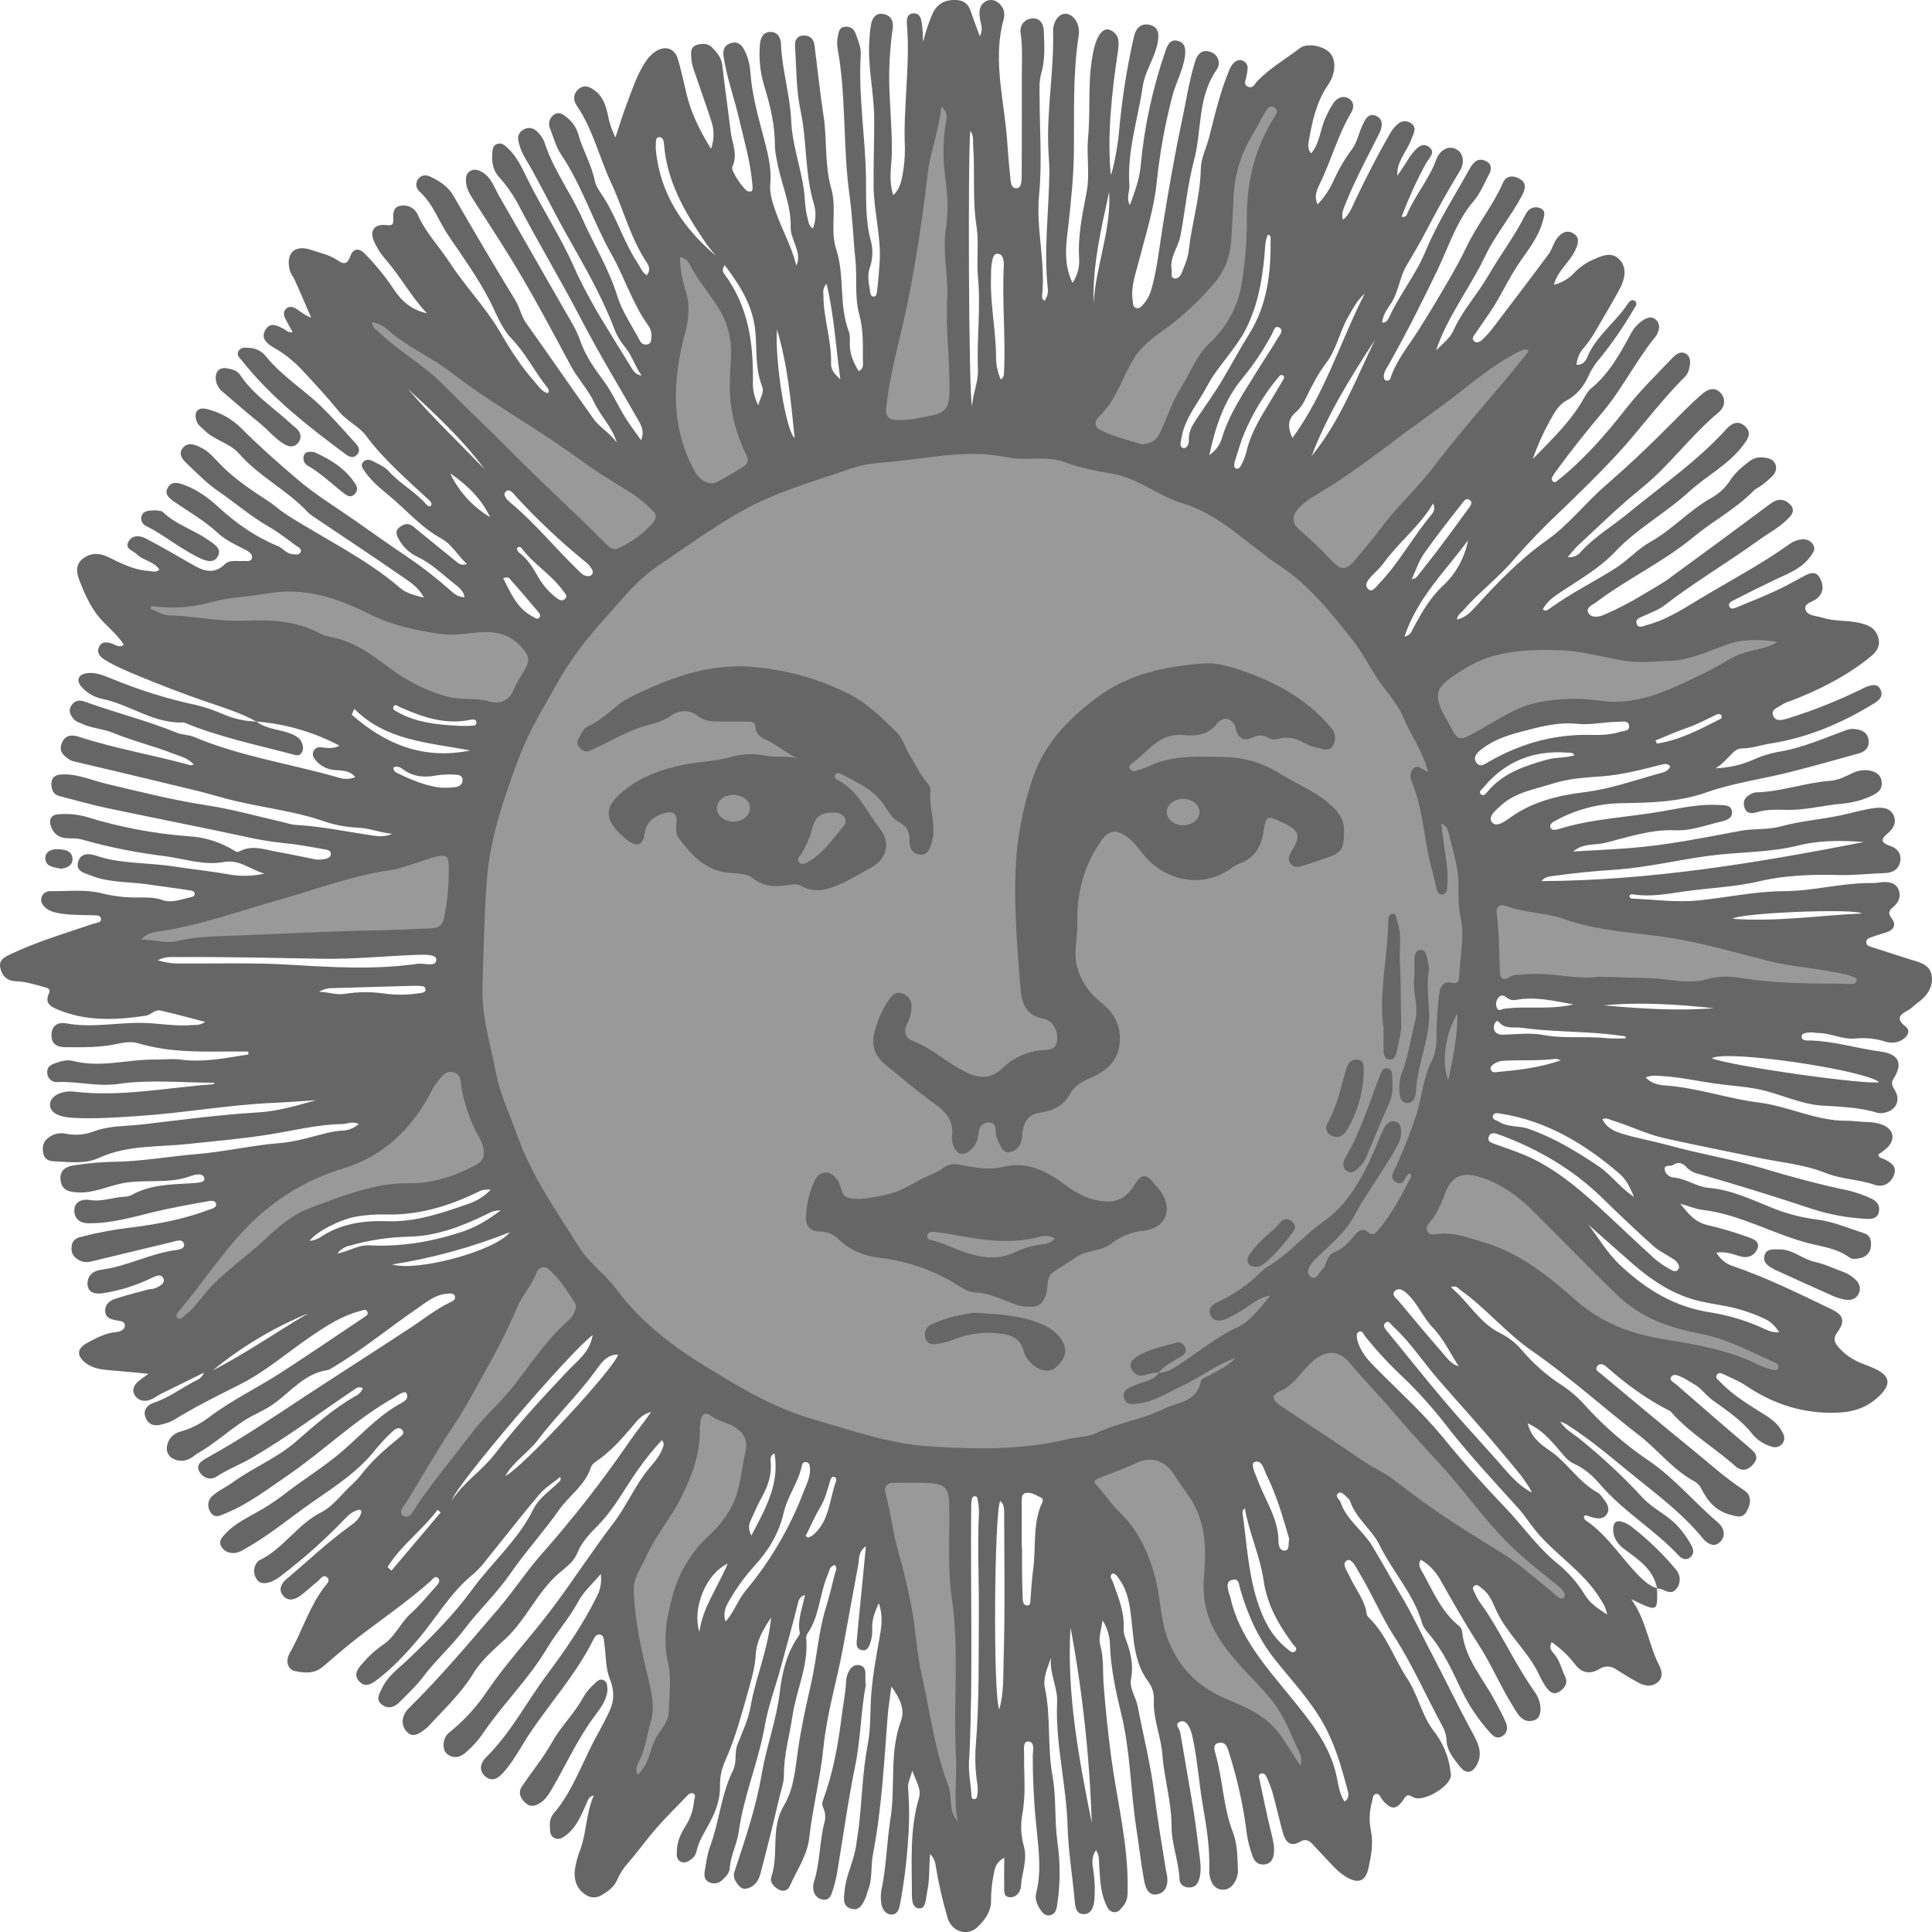 <svg width="254.752" height="254.773" viewBox="0 0 254.752 254.773" fill="none" xmlns="http://www.w3.org/2000/svg" xmlns:xlink="http://www.w3.org/1999/xlink">
	<desc>
			Created with Pixso.
	</desc>
	<defs/>
	<path id="Vector" d="M163.11 15.05L169.82 11.1L166.59 26.06L164.55 38.63L161.92 44.38L154.86 56.47L150.67 61.25C148.95 60.94 145.23 60.23 144.08 59.94C142.93 59.65 141.61 57.5 141.09 56.47C141.97 53.95 143.79 48.76 144.08 48.09C144.37 47.42 147.95 43.66 149.71 41.86L154.86 38.63L158.69 34.32L158.69 29.05L160.48 21.15L163.11 15.05ZM117.87 34.21L123.18 12.47L125.99 11.64L126.93 18.29L126.93 56.26C123.7 56.89 116.98 58.14 115.9 58.14C114.82 58.14 114.48 56.89 114.44 56.26L117.87 34.21ZM87.82 30.61L93.07 35.4L96.05 41.36L97.14 45.52L98.04 52.66L100.48 59.45L100.48 62.34C100.48 62.41 94.63 64.78 91.71 65.95L86.56 61.25L86.56 48.69L88.73 39.56L87.82 30.61ZM88.28 66.86L86.11 71.2L80.59 74.18L48.32 44.17L47.41 40.82L88.28 66.86ZM165.99 66.94L206.86 40.9L205.95 44.25L177.71 76.99L168.16 71.28L165.99 66.94ZM195.51 127C195.51 156.42 176.87 181.49 150.75 191.02L154.38 191.02L158.77 200.39L160.95 212.78L169.02 223.67L173.64 232.77L172.17 236.78L156.03 221.98L151.33 215.49L145.29 198.25L142.12 195L146.12 192.53C140.17 194.23 133.88 195.14 127.37 195.14C126.81 195.14 126.25 195.13 125.7 195.12L127.5 237.79L126.49 241.88L125.23 242.36L112.33 195.98L112.33 193.54L112.92 193.61C108.1 192.56 103.47 191.01 99.09 189.01L100.9 190.77L97.51 200.55L90.43 210.94L90.43 224.34L85.57 234.12L81.72 235.97L81.72 213.95L84.26 202.09L89.34 189.61L89.34 185.07L93.1 185.91C87.25 182.5 81.97 178.25 77.4 173.32L54.79 200.53L51.33 202.93L50.07 202.45L68.73 162.81L69.12 162.37C67.55 159.8 66.15 157.11 64.93 154.33L54.03 156.98L40.83 160.91L32.11 169.24L22.99 175.84L20.24 175.29L32.11 158.95L48.53 150.23L57.48 139.54L60.38 139.54C59.63 135.48 59.23 131.28 59.23 127C59.23 126.05 59.25 125.09 59.29 124.15L20.95 125.16L16.86 124.14L16.39 122.88L58.5 110.78L60.94 110.78L60.74 112.69C62.35 105.16 65.2 98.08 69.08 91.7C67.68 92.46 65.83 93.48 64.77 94.07L52.84 91.99C49.25 90.39 41.72 87.11 40.27 86.75C38.82 86.39 28.4 83.64 23.36 82.32C21.68 82.2 18.3 81.85 18.3 81.41L18.3 79.7L23.36 78.79L32.22 77.71L41.36 75.45C44.76 76.26 51.68 78.07 52.11 78.79C52.55 79.52 60.07 81.44 63.78 82.32L67.03 82.32L71.28 85.12C71.35 85.8 71.42 86.76 71.42 87.71C71.42 87.84 71.42 87.98 71.41 88.11C83.72 70.43 104.2 58.86 127.37 58.86C151.43 58.86 172.57 71.33 184.7 90.15L188.34 87.75L191.6 87.75C195.31 86.88 202.83 84.95 203.26 84.22C203.46 83.9 205.02 84.03 206.98 84.2C209.35 84.41 212.31 84.67 214.17 84.22L223.15 83.14L232.86 83.14L237.07 85.13L237.07 86.85C237.07 87.28 233.7 87.63 232.01 87.75C226.98 89.08 217.76 93.96 216.31 94.32C215.83 94.44 214.61 94.34 213.06 94.22C209.99 93.96 205.65 93.61 203.26 94.67L190.6 99.5C188.98 98.6 188.7 95.1 187.83 94.67C187.67 94.59 187.43 94.45 187.15 94.28C192.48 103.99 195.51 115.14 195.51 127ZM247.69 128.79L247.22 130.05L243.13 131.07L196.88 129.54L195.46 116.18L197.9 116.18L247.69 128.79ZM200.93 172.29L190.59 163.66L186.26 162.27L190.08 155.75L195.22 153L203.5 159.2L211.45 168.3L224 173.2L235.67 179.77L235.12 182.05L211.45 175.13L200.93 172.29ZM206.82 212.46L166.71 185.86L165.06 184.07L175.86 176.07L205.41 207.56L207.43 211.26L206.82 212.46Z" fill="#999999" fill-opacity="1" fill-rule="evenodd"/>
	<path id="Vector" d="M33.85 95.16C31.73 94 29.45 93.29 27.16 92.51C24.25 91.51 21.34 90.39 18.5 89.22C16.89 88.55 15.3 87.92 13.8 86.99C13.16 86.58 12.72 86.08 13.05 85.33C13.39 84.53 14.12 84.65 14.79 84.87C15.27 85.03 15.7 85.47 16.33 85.03C15.38 83.48 13.86 82.46 12.8 81.05C11.73 79.63 11.05 78.03 10.43 76.42C10.1 75.55 9.94 74.48 10.84 73.73C11.84 72.91 13.01 72.86 14.12 73.39C15.87 74.22 17.58 75.16 19.57 75.28C20.04 75.31 20.51 75.56 21.02 75.11C20.29 73.99 18.85 73.93 17.99 73.04C17.53 72.57 16.43 72.39 16.93 71.45C17.43 70.51 18.43 70.58 19.26 71.02C21.31 72.1 23.33 73.26 25.33 74.42C26.78 75.27 28.19 75.83 29.67 74.38C30.29 73.78 31.24 74.03 32.06 73.97C32.47 73.95 33.07 74.12 33.22 73.61C33.37 73.11 32.83 72.74 32.42 72.53C31.13 71.86 29.77 71.26 28.71 70.27C26.97 68.65 24.89 67.49 22.96 66.14C22.34 65.7 21.59 65.15 22.16 64.25C22.67 63.43 23.45 63.64 24.24 63.92C26.01 64.55 27.51 65.68 28.84 66.9C31.19 69.05 33.73 70.82 36.67 72.02C37.34 72.31 37.77 73.01 38.55 73.07C38.93 73.09 39.4 73.24 39.61 72.84C39.86 72.37 39.37 72.17 39.07 71.97C37.89 71.12 36.74 70.2 35.5 69.48C33.08 68.11 31.01 66.29 28.74 64.74C27.28 63.74 26.08 62.49 24.82 61.3C24.22 60.74 23.39 59.96 24.09 59.08C24.8 58.2 25.78 58.66 26.62 59.08C27.55 59.55 28.2 60.35 28.9 61.08C30.85 63.13 33.2 64.66 35.54 66.19C36.31 66.7 36.95 67.33 37.74 67.83C42.74 71.05 48.18 73.59 52.74 77.51C53.54 78.2 54.58 78.48 55.89 78.8C55.15 77.35 53.98 76.7 52.97 75.99C49.12 73.32 45.22 70.75 41.33 68.13C41.05 67.95 40.78 67.73 40.54 67.49C37.83 64.59 34.14 62.83 31.53 59.82C30.3 58.41 28.3 58.08 26.98 56.76C26.56 56.36 26.07 56.05 25.89 55.45C25.56 54.36 26.06 53.67 27.19 53.92C28.94 54.32 30.55 55.2 31.82 56.47C34.17 58.83 36.66 61.03 39.19 63.18C41.62 65.26 44.35 66.91 46.96 68.74C49.2 70.32 51.46 71.91 53.72 73.44C55.6 74.71 57.4 76.1 59.1 77.6C59.64 78.06 60.25 78.76 61.27 78.74C61.09 77.81 60.38 77.36 59.84 76.92C58.29 75.69 56.87 74.28 55.04 73.42C53.98 72.92 53.11 72.1 52.56 71.06C52.25 70.48 52.09 69.99 52.68 69.52C53.28 69.06 53.87 68.91 54.52 69.45C56.38 70.98 58.25 72.5 60.12 74.01C60.45 74.28 60.75 74.63 61.58 74.38C60.33 73.22 59.57 71.77 58.21 71.02C55.48 69.53 53.52 67.16 51.17 65.24C50.06 64.33 48.93 63.38 48.1 62.16C47.86 61.8 47.52 61.43 47.83 60.99C48.14 60.54 48.7 60.56 49.15 60.8C49.86 61.19 50.66 61.48 51.22 62.1C52.72 63.76 54.74 64.83 56.22 66.51C56.37 66.68 56.56 66.86 56.85 66.69C57.01 66.21 56.63 66.01 56.36 65.75C53.53 63.11 50.6 60.59 48.27 57.46C47.33 56.2 45.75 55.55 44.71 54.27C43.15 52.37 41.48 50.55 39.8 48.76C38.71 47.59 37.45 46.6 36.06 45.81C35.15 45.29 34.35 44.57 35 43.49C35.65 42.4 36.59 42.94 37.43 43.38C37.76 43.55 38.02 43.91 38.6 43.8C38.26 43.19 37.93 42.64 37.64 42.06C37.41 41.6 37.3 41.12 37.72 40.72C38.14 40.31 38.66 40.45 39.07 40.72C39.67 41.1 40.2 41.59 41.03 41.88C40.3 40.21 39.6 38.53 38.84 36.88C38.64 36.45 38.32 36.08 38.2 35.6C37.67 33.4 38.84 32.22 40.99 32.94C42.21 33.35 43.52 33.61 44.61 34.39C45.31 34.89 45.83 34.8 46.15 33.89C46.54 32.73 47.31 32.63 48.12 33.47C49.54 34.91 50.82 36.48 51.94 38.17C52.99 39.76 54.34 40.89 56.3 41.31C54.23 39.15 52.84 36.5 50.89 34.26C50.25 33.54 49.72 32.72 49.32 31.84C48.7 30.44 49.34 29.52 50.87 29.68C51.54 29.75 51.89 29.76 51.86 28.97C51.84 28.18 51.79 27.29 52.82 27.13C53.28 27.04 53.76 27.11 54.17 27.33C54.59 27.55 54.92 27.91 55.1 28.34C56.15 30.72 57.97 32.56 59.35 34.7C61.39 37.82 64.01 40.5 65.9 43.72C67.24 46.02 68.65 48.25 70.42 50.25C70.96 50.85 71.37 51.6 72.22 51.85C72.55 51.44 72.22 51.17 72.04 50.94C70.44 48.91 69.29 46.55 67.47 44.67C66.07 43.22 65.43 41.28 64.52 39.54C62.98 36.57 61.03 33.87 59.17 31.13C57.84 29.19 57.11 26.85 55.29 25.23C55.07 25.03 54.93 24.75 54.9 24.45C54.87 24.16 54.95 23.86 55.13 23.62C55.53 23.04 56.2 23.04 56.71 23.28C57.94 23.86 59.06 24.56 59.78 25.8C62.47 30.44 65.17 35.06 67.97 39.62C68.55 40.59 68.73 41.69 69.39 42.62C72.36 46.8 75.28 51.03 78.26 55.22C79.11 56.42 80.5 57.12 81.33 58.39C80.77 56.36 79.23 54.93 78.38 53.12C77.55 51.36 76.19 49.95 75.27 48.25C73.18 44.35 71.11 40.43 68.87 36.62C66.84 33.12 64.59 29.73 62.4 26.31C61.93 25.57 61.48 24.84 61.44 23.93C61.41 23.38 61.47 22.85 62.02 22.54C62.57 22.24 63.06 22.4 63.54 22.67C64.77 23.36 65.15 24.68 65.79 25.8C68.72 30.9 71.63 36.01 74.57 41.12C75.27 42.33 76.03 43.53 76.48 44.86C77.17 46.85 78.33 48.53 79.59 50.21C80.67 51.66 81.42 53.38 82.38 54.95C83 55.96 83.73 56.9 84.53 58.04C85 56.92 84.59 56.16 84.15 55.38C81.66 51.03 79.05 46.73 76.73 42.29C73.97 36.97 70.87 31.84 68.11 26.54C67.44 25.37 66.64 24.26 65.73 23.26C64.97 22.36 64.84 21.37 64.91 20.28C64.95 19.75 64.94 19.18 65.58 18.97C66.12 18.79 66.5 19.12 66.87 19.45C68.05 20.51 68.72 21.91 69.4 23.3C71.35 27.32 73.84 31.04 75.64 35.1C77.06 38.32 78.84 41.35 80.7 44.34C81.48 45.6 82.25 46.88 83.05 48.15C83.41 48.73 83.69 49.41 84.61 49.52C83.73 48.32 83.34 46.87 82.4 45.75C81.78 45 81.29 44.16 80.96 43.26C79.26 38.82 76.84 34.72 74.54 30.62C72.66 27.28 71.03 23.79 69.05 20.51C68.78 20 68.57 19.45 68.43 18.89C68.18 18.12 68.32 17.44 69.1 17.05C69.89 16.65 70.53 16.97 71.03 17.56C71.37 17.91 71.63 18.33 71.8 18.78C72.96 22.4 75.29 25.45 76.81 28.88C78.3 32.26 80.27 35.41 81.38 38.99C82.03 41.08 83.34 42.97 84.38 44.93C84.46 45.11 84.6 45.26 84.78 45.35C84.95 45.43 85.15 45.46 85.35 45.42C85.83 45.31 85.87 44.9 85.89 44.5C85.95 43.97 85.82 43.43 85.52 42.98C83.4 40.06 82.37 36.59 80.61 33.49C78.21 29.24 76.76 24.52 74.02 20.43C73.33 19.41 72.99 18.15 72.54 16.98C72.4 16.67 72.36 16.31 72.45 15.98C72.53 15.65 72.73 15.35 73.01 15.15C73.72 14.63 74.28 15.11 74.82 15.54C75.5 16.1 76 16.85 76.25 17.69C76.83 19.79 77.99 21.66 78.42 23.82C78.58 24.63 79.18 25.37 79.64 26.1C81.37 28.84 82.29 32 84.09 34.7C84.45 35.24 84.66 35.91 85.29 36.3C85.78 35.68 85.61 35.09 85.29 34.63C83.11 31.37 82.2 27.56 80.57 24.08C79 20.72 78.18 17.03 76.04 13.92C75.55 13.2 75.57 12.3 76.35 11.7C77.09 11.12 77.8 11.46 78.47 11.96C79.51 12.75 79.87 13.89 80.14 15.09C80.33 16.14 80.67 17.17 81.15 18.13C81.66 16.6 82.12 15.05 82.7 13.55C83.42 11.66 84.04 9.72 85.2 8.03C85.52 7.55 85.93 7.13 86.41 6.8C87.69 5.96 88.96 6.34 89.39 7.79C89.85 9.36 90.18 10.98 90.57 12.56C91.18 15.02 92.29 17.24 93.75 19.62C94.18 18.47 94.2 17.22 93.82 16.06C93.07 13.71 92.22 11.4 91.43 9.06C91.27 8.56 91.17 8.04 91.14 7.51C91.1 6.88 91.07 6.18 91.85 5.93C92.56 5.71 93.34 5.69 93.9 6.26C94.54 6.91 95.12 7.6 95.24 8.6C95.58 11.52 95.99 14.44 96.35 17.36C96.54 18.91 97.34 20.41 96.55 22.03C96.33 22.49 98.12 25.1 98.61 25.22C99.37 25.42 99.24 24.82 99.21 24.43C99 21.43 98.12 18.56 97.45 15.65C96.81 12.89 95.82 10.22 95.41 7.41C95.29 6.57 95.53 5.96 96.35 5.69C97.16 5.42 97.72 5.8 98.12 6.54C98.59 7.44 98.87 8.43 98.94 9.44C99.13 12.31 99.88 15.04 100.61 17.8C101.15 19.88 101.77 22 101.57 24.18C101.44 25.5 101.86 26.69 102.26 27.85C103.09 30.27 104.4 32.49 105 35.03C105.52 33.95 105.11 33.01 104.79 32.1C104.55 31.4 104.24 30.72 104.26 30C104.34 26.96 102.98 24.2 102.47 21.3C102.32 20.65 102.22 19.98 102.18 19.31C102.2 16.53 101.56 13.89 100.75 11.25C100.22 9.49 100.04 7.64 100.21 5.81C100.27 5.02 100.63 4.21 101.59 4.21C102.55 4.21 102.95 5 102.98 5.79C103.11 9.22 104.18 12.51 104.33 15.96C104.45 18.92 105.51 21.81 105.96 24.78C106.17 26.11 106.12 27.48 106.49 28.79C106.61 29.25 106.63 29.76 107.19 30.13C107.59 29.1 107.64 27.96 107.32 26.9C106.1 22.87 106.43 18.66 105.56 14.59C104.97 11.83 105.02 8.93 104.83 6.09C104.78 5.35 105.06 4.72 105.94 4.68C106.82 4.65 107.3 5.15 107.4 5.98C107.8 9.04 108.1 12.12 108.58 15.17C109.08 18.36 108.71 21.72 109.59 24.78C110.39 27.52 109.41 30.23 110.27 32.89C111.41 36.39 110.59 40.2 111.92 43.7C112.13 44.26 112.05 44.94 112.06 45.57C112.09 46.82 112.59 47.89 113.23 48.94C113.95 48.58 113.78 47.99 113.78 47.51C113.78 45.48 113.85 43.45 113.3 41.46C112.66 39.12 113.04 36.68 112.8 34.28C112.5 31.45 112.41 28.59 112.02 25.78C111.12 19.33 111.61 12.77 110.44 6.35C110.35 5.77 110.37 5.19 110.51 4.62C110.62 4.08 110.75 3.56 111.45 3.53C111.75 3.49 112.04 3.56 112.29 3.72C112.54 3.88 112.73 4.12 112.81 4.4C113.12 5.31 113.56 6.18 113.5 7.19C113.16 12.66 114.12 18.08 114.19 23.54C114.22 26.25 114.09 29.05 114.83 31.75C115.14 32.93 115.09 34.18 114.68 35.34C114.32 36.41 114.59 37.44 114.74 38.49C114.78 38.76 114.85 39.12 115.22 39.11C115.58 39.09 115.6 38.7 115.64 38.44C115.81 37.2 115.89 35.95 115.98 34.71C116.23 31.26 115.22 27.93 115.19 24.51C115.17 21.57 115.28 18.63 115.27 15.69C115.27 12.17 114.35 8.69 114.65 5.15C114.68 4.47 114.75 3.8 114.87 3.14C115.05 2.31 115.54 1.67 116.49 1.85C117.45 2.02 117.84 2.75 117.72 3.68C117.45 5.55 117.3 7.43 117.25 9.31C117.19 12.88 117.64 16.44 117.6 20.01C117.58 21.88 117.12 23.75 117.79 25.73C118.55 25.03 118.81 24.15 118.96 23.29C119.21 22.06 119.33 20.8 119.32 19.55C119.09 14.33 119.96 9.14 119.64 3.92C119.59 3.12 119.3 1.82 120.44 1.76C121.58 1.7 121.52 3.01 121.64 3.89C121.71 4.4 121.64 4.93 121.74 5.47C122.03 4.26 122.42 3.07 122.91 1.93C123.49 0.57 124.51 -0.05 126.01 0C127.01 0.03 127.64 0.45 127.97 1.4C128.33 2.46 128.73 3.52 129.19 4.78C129.68 3.9 129.35 3.28 129.25 2.64C129.11 1.8 129 0.87 129.84 0.26C130.08 0.09 130.37 0 130.67 0C130.96 0 131.25 0.09 131.49 0.26C131.87 0.5 132.15 0.86 132.31 1.27C132.46 1.69 132.46 2.15 132.33 2.57C131.04 7.28 132.09 11.94 132.62 16.61C132.87 18.82 132.94 21.04 133.2 23.24C133.27 23.82 133.24 24.9 134.07 24.82C134.75 24.75 134.71 23.73 134.72 23.08C134.74 18.69 134.75 14.3 134.74 9.91C134.74 8.08 134.86 6.25 134.58 4.4C134.43 3.36 135.04 2.54 136.06 2.43C137.07 2.31 137.62 3.12 137.64 4.1C137.69 5.93 137.85 7.78 137.32 9.58C136.99 10.67 137.08 11.78 137.08 12.89C137.08 17.13 137.43 21.41 137.02 25.62C136.57 30.13 137.89 34.53 137.41 39C137.4 39.14 137.42 39.29 137.47 39.42C137.5 39.5 137.6 39.55 137.73 39.66C137.91 39.42 138.04 39.13 138.12 38.84C138.19 38.54 138.2 38.23 138.15 37.92C137.61 32.8 138.33 27.7 138.37 22.59C138.37 21.48 138.25 20.37 138.22 19.27C138.05 14.24 138.98 9.25 138.86 4.22C138.83 2.72 139.7 1.71 140.61 1.82C141.67 1.95 142.45 3.29 142.24 4.67C141.44 9.79 141.66 14.94 141.6 20.09C141.57 23.16 141.25 26.24 140.92 29.31C140.64 31.83 140.1 34.55 141.42 37.31C142.07 36.35 142.38 35.19 142.29 34.03C142.11 31.05 142.74 28.19 143.29 25.29C143.73 22.97 143.25 20.56 143.47 18.21C143.84 14.27 143.33 10.28 144.26 6.38C144.69 4.57 145.51 3.57 146.38 3.96C147.74 4.54 147.55 5.79 147.38 6.96C146.59 12.32 145.99 17.69 146.46 23.05C146.81 22.46 147.43 18.91 147.54 17.52C147.91 13.24 148.57 8.99 149.53 4.8C149.77 3.73 150.46 3.01 151.61 3.28C152.85 3.57 152.83 4.62 152.65 5.62C152.28 7.63 151 9.31 150.69 11.36C150.04 15.71 148.6 19.96 148.92 24.45C148.97 25.25 148.47 26.04 148.98 27.05C149.65 25.25 150.25 23.61 150.41 21.85C150.88 16.71 151.98 11.65 153.66 6.77C153.93 5.99 154.28 5.09 155.36 5.4C156.37 5.69 156.34 6.65 156.24 7.47C155.97 9.3 155.03 10.94 154.58 12.69C153.62 16.37 152.94 20.12 152.54 23.9C152.18 27.58 151.03 31.07 150.12 34.61C149.69 36.28 149.07 37.93 149.37 39.72C149.43 40.05 149.35 40.42 149.74 40.59C150.2 40.78 150.46 40.45 150.72 40.16C151.19 39.67 151.53 39.07 151.74 38.42C152.55 35.73 152.82 32.95 153.26 30.19C154.01 25.49 154.82 20.79 155.81 16.12C156.39 13.44 156.77 10.72 157.59 8.09C157.91 7.07 158.57 6.44 159.65 6.86C159.88 6.94 160.09 7.06 160.26 7.23C160.43 7.4 160.55 7.6 160.63 7.83C160.71 8.05 160.73 8.29 160.7 8.53C160.66 8.76 160.57 8.99 160.44 9.18C157.88 12.8 158.5 17.16 157.45 21.12C156.58 24.38 156.29 27.75 155.66 31.06C155.37 32.61 154.19 33.93 154.5 35.63C154.57 36.02 154.28 36.62 154.88 36.72C155.34 36.79 155.69 36.34 155.84 35.94C156.2 35 156.64 34.05 156.74 33.06C157.15 29.43 158.27 25.91 158.34 22.22C158.37 20.8 159.07 19.53 159.42 18.16C160.18 15.22 160.84 12.25 162.02 9.43C162.15 9.01 162.37 8.63 162.66 8.31C163 7.99 163.38 7.81 163.85 7.99C164.05 8.07 164.23 8.21 164.35 8.4C164.47 8.58 164.53 8.8 164.51 9.02C164.48 9.36 164.43 9.69 164.36 10.02C164.3 10.52 163.88 11.14 164.56 11.43C165.24 11.73 165.43 11.06 165.8 10.69C167.44 8.97 169.52 7.79 171.39 6.36C172.44 5.55 174.68 6.13 175.42 7.04C176.24 8.06 176.09 9.76 175.09 11.23C173.57 13.46 173.02 16.04 172.57 18.63C172.48 19.12 172.43 19.69 172.88 20.23C174.08 18.83 174.07 16.99 174.81 15.47C175.11 14.76 175.49 14.08 175.93 13.45C176.43 12.84 177.15 12.56 177.87 13C178.59 13.44 178.53 14.25 178.19 14.82C176.43 17.74 175.57 21.05 174.1 24.09C173.69 24.94 173.2 25.8 173.74 26.95C174.61 26.04 175.32 24.98 175.84 23.83C176.48 22.38 177.29 21 178.24 19.72C178.92 18.85 179.15 17.62 179.63 16.57C180 15.79 180.42 14.76 181.52 15.32C182.49 15.81 182.25 16.83 181.85 17.64C180.33 20.66 178.72 23.63 177.46 26.78C177.21 27.44 176.82 28.09 177.08 28.99C177.98 28.24 178.32 27.22 178.74 26.33C180.14 23.41 181.61 20.52 183.22 17.72C183.34 17.51 183.47 17.31 183.61 17.11C184.19 16.32 184.96 15.64 185.93 16.17C186.98 16.75 186.37 17.65 186.06 18.46C185.48 20.02 184.15 21.26 184.25 23.17C184.6 22.65 184.97 22.14 185.31 21.61C185.6 21.17 185.85 20.68 186.19 20.28C186.77 19.55 187.53 18.67 188.47 19.41C189.34 20.1 188.43 20.84 188.04 21.53C186.8 23.79 185.73 26.15 184.82 28.57C185.28 28.66 185.42 28.49 185.49 28.33C186.57 25.79 188.41 23.67 189.37 21.08C189.84 19.79 190.93 19.18 191.92 19.63C192.91 20.07 193.22 21.34 192.5 22.53C190.87 25.2 189.36 27.94 187.92 30.71C187.14 32.21 186.26 33.65 185.41 35.11C184.6 36.5 184.45 38.17 183.65 39.63C183.15 40.51 182.35 41.33 182.25 42.55C182.87 42.56 183.04 42.1 183.2 41.77C184.6 38.76 186.71 36.18 188 33.07C189.55 29.31 191.8 25.84 193.78 22.27C194.16 21.6 194.7 20.85 195.6 21.11C196.49 21.36 196.84 22.04 196.38 22.91C195.73 24.15 195.19 25.5 194.29 26.55C192.08 29.13 191.09 32.33 189.69 35.29C187.66 39.56 185.53 43.76 183.23 47.88C182.94 48.42 182.49 48.92 182.47 49.58C182.47 49.82 182.47 50.09 182.77 50.18C182.82 50.2 182.89 50.2 182.95 50.2C183.01 50.19 183.07 50.17 183.12 50.14C183.18 50.11 183.22 50.07 183.26 50.03C183.3 49.98 183.33 49.92 183.35 49.86C184.13 47.49 185.74 45.59 187.05 43.52C188.41 41.37 189.72 39.19 191 36.98C191.82 35.57 192.62 34.13 193.33 32.65C194.72 29.68 196.85 27.14 198.17 24.12C198.61 23.12 199.54 23.09 200.4 23.59C201.33 24.13 201.13 24.95 200.71 25.74C199.26 28.52 197.17 30.96 195.83 33.78C193.81 38 190.87 41.69 189.35 46.23C190.13 45.38 191.17 44.65 191.61 43.66C192.8 40.97 194.81 38.83 196.25 36.33C197.82 33.62 199.74 31.11 201.14 28.3C201.53 27.53 202.22 27.12 203.07 27.44C203.92 27.77 203.6 28.48 203.45 29.08C202.93 31.14 201.62 32.8 200.45 34.48C198.92 36.67 197.9 39.12 196.37 41.32C195.77 42.19 195.18 43.06 194.58 43.93C194.37 44.22 194 44.59 194.33 44.95C194.72 45.37 195.2 45.03 195.49 44.76C196.01 44.26 196.49 43.72 196.93 43.14C199.38 39.92 201.83 36.7 204.24 33.45C204.66 32.87 204.82 32.12 205.23 31.53C205.76 30.77 206.56 30.22 207.47 30.78C208.37 31.33 208.09 32.16 207.72 32.97C206.99 34.58 205.39 35.66 204.9 37.55C205.91 37.3 206.83 36.77 207.55 36.01C208.28 35.23 209.17 34.61 210.15 34.2C211.28 33.69 212.51 33.17 213.52 34.2C214.53 35.22 214.3 36.64 213.69 37.86C212.92 39.36 212.03 40.81 211.19 42.27C210.47 43.53 209.77 44.79 208.81 45.9C208.27 46.51 207.94 47.28 207.88 48.1C208.69 48.16 209.08 47.61 209.3 47.08C210.46 44.3 212.97 42.56 214.58 40.14C214.79 39.83 215.11 39.4 215.52 39.65C216.06 39.99 215.62 40.45 215.42 40.78C214.13 42.99 212.68 45.1 211.09 47.1C210.47 47.78 209.95 48.54 209.55 49.37C208.92 50.82 208.02 52.04 206.57 52.81C205.44 53.41 204.89 54.55 204.31 55.59C203.44 57.16 202.7 58.81 202.12 60.52C204.51 58.05 207 55.71 208.73 52.72C209.04 52.18 209.35 51.58 209.82 51.2C212.24 49.21 213.67 46.53 215.12 43.86C215.52 43.14 216.11 42.54 216.82 42.12C217.32 41.83 217.82 41.72 218.3 42.12C218.51 42.29 218.66 42.53 218.73 42.79C218.8 43.05 218.78 43.32 218.69 43.57C218.62 43.85 218.49 44.12 218.32 44.36C215.71 47.55 213.9 51.29 211.27 54.41C209.18 56.88 207.17 59.4 205.27 62.01C205.06 62.28 204.87 62.56 204.71 62.85C204.63 62.95 204.6 63.08 204.62 63.2C204.64 63.32 204.7 63.43 204.8 63.51C205.04 63.67 205.24 63.48 205.44 63.32C208.87 60.58 211.72 57.31 214.42 53.86C216.29 51.47 218.49 49.34 220.59 47.13C221.02 46.68 221.62 46.26 222.28 46.63C222.94 47 222.92 47.79 222.77 48.45C222.7 48.88 222.52 49.28 222.25 49.61C218.9 52.9 216.19 56.75 213 60.16C210.68 62.65 208.2 65.05 205.74 67.43C203.58 69.45 201.54 71.57 199.6 73.79C197.57 76.2 195.02 78.08 192.96 80.46C192.67 80.81 192.17 81.04 192.11 81.7C193.2 81.44 193.91 80.73 194.57 80C197.46 76.81 200.43 73.74 203.96 71.24C206.87 69.19 209.03 66.33 211.7 64.02C214.58 61.52 217.36 58.91 220.06 56.18C221.46 54.78 222.83 53.36 224.32 52.05C225.14 51.33 226.08 50.93 226.88 51.81C227.61 52.62 227.43 53.71 226.59 54.4C222.96 57.41 220.19 61.33 216.57 64.27C213.55 66.71 210.81 69.38 207.99 72.01C207.58 72.4 207.24 72.88 206.72 73.46C207.06 73.5 207.4 73.46 207.71 73.32C208.03 73.19 208.3 72.98 208.5 72.71C210.34 70.7 212.71 69.32 214.78 67.6C219.15 64.01 223.8 60.8 227.62 56.6C228.36 55.79 229.2 55.36 230.12 56.23C231.05 57.1 230.46 57.91 229.83 58.74C227.9 61.3 225.02 62.73 222.73 64.83C219.62 67.67 215.86 69.69 212.96 72.76C210.98 74.86 208.5 76.28 206.13 77.85C205.1 78.55 204.02 79.18 203.43 80.36C203.78 80.65 204.05 80.44 204.27 80.29C207.04 78.28 210.11 76.76 212.99 74.94C214.61 73.92 215.9 72.43 217.6 71.46C220.5 69.85 222.74 67.29 225.65 65.66C226.67 65.09 227.54 64.29 228.16 63.31C228.83 62.28 229.77 61.51 230.74 60.78C231.51 60.2 232.39 60.22 233.24 60.46C234.22 60.75 234.51 61.85 233.8 62.68C233.29 63.2 232.74 63.67 232.15 64.09C231.89 64.3 231.53 64.41 231.3 64.64C228.93 67.1 225.87 68.68 223.29 70.82C219.31 74.12 214.62 76.29 210.53 79.37C210.02 79.76 209.05 80.1 209.44 80.82C209.83 81.54 210.9 81.35 211.55 81.05C213.28 80.3 214.95 79.43 216.56 78.46C217.71 77.74 218.93 77.12 220.02 76.32C224.49 73.05 228.96 69.78 233.39 66.46C234.34 65.74 235.19 65.7 235.99 66.46C236.93 67.36 236.08 68.1 235.49 68.66C234.45 69.66 233.14 70.33 231.97 71.18C227.86 74.15 223.48 76.73 219.46 79.83C218.68 80.44 217.67 80.78 216.75 81.21C216.27 81.44 215.59 81.59 215.81 82.26C216.04 82.92 216.66 82.55 217.09 82.43C219.47 81.82 221.57 80.53 223.6 79.29C227.72 76.78 232.02 74.56 235.95 71.75C236.46 71.37 237.07 71.15 237.7 71.11C237.99 71.09 238.28 71.15 238.54 71.3C238.8 71.44 239 71.66 239.13 71.93C239.4 72.43 239.09 72.84 238.81 73.25C237.65 74.95 235.81 75.62 234.06 76.44C232.23 77.31 230.42 78.22 228.62 79.14C228.31 79.3 227.81 79.52 228.04 80.01C228.22 80.38 228.66 80.22 228.95 80.1C230.74 79.37 232.53 78.65 234.28 77.84C235.51 77.27 236.69 76.6 237.88 75.96C238.67 75.53 239.47 75.25 239.99 76.25C240.48 77.18 240.48 78.14 239.61 78.9C239.06 79.39 237.83 79.51 238.07 80.37C238.32 81.24 239.5 81.18 240.32 81.45C241.82 81.94 243.4 81.77 244.92 82.08C246.16 82.34 247.28 82.69 247.67 84.07C248.07 85.46 247.13 86.23 246.2 86.95C243.1 89.36 239.61 91.1 235.93 92.49C235.6 92.58 235.29 92.72 235 92.9C234.46 93.3 233.41 93.54 233.84 94.44C234.2 95.22 235.14 94.91 235.81 94.71C239.09 93.69 242.28 92.42 245.36 90.92C245.62 90.78 245.88 90.65 246.15 90.54C246.8 90.33 247.52 90.08 247.94 90.88C248.35 91.69 247.9 92.26 247.21 92.69C242.98 95.3 238.47 97.25 233.51 98.03C232.22 98.23 230.98 98.69 229.65 98.69C229.02 98.69 228.6 99.14 228.2 99.56C227.58 100.16 227.02 100.84 226.21 101.3C227.9 101.25 229.56 100.88 231.11 100.21C232.17 99.72 233.28 99.37 234.42 99.15C237.57 98.66 240.44 97.37 243.39 96.29C243.75 96.15 244.14 96.09 244.52 96.12C245.36 96.22 246.18 96.46 246.37 97.46C246.56 98.46 246.04 99.08 245.15 99.33C242.18 100.17 239.19 101 236.2 101.76C232.46 102.72 228.61 103.21 224.96 104.5C221.3 105.79 217.47 105.85 213.65 105.91C210.69 105.98 207.78 106.76 205.18 108.17C204.82 108.36 204.27 108.64 204.44 109.11C204.6 109.57 205.23 109.41 205.6 109.3C210.02 107.92 214.66 107.78 219.18 106.98C221.63 106.55 224.13 105.98 226.65 106.15C227.33 106.2 228.17 106.07 228.36 106.9C228.57 107.85 227.64 108.18 227.01 108.32C224.98 108.77 223.07 109.58 220.82 109.48C217.74 109.34 214.71 110.37 211.73 111.12C210.3 111.48 208.73 111.15 207.44 112.28C209.92 112.13 212.39 112.02 214.87 111.83C219.8 111.46 224.64 110.45 229.48 109.56C231.26 109.22 233.11 109.44 234.78 108.98C237.43 108.24 240.16 108.06 242.81 107.49C244.32 107.17 245.8 106.7 247.34 106.53C248.25 106.43 249.19 106.56 249.64 107.4C250.14 108.33 249.7 109.25 248.95 109.85C247.92 110.69 248.01 111.13 249.24 111.54C250.16 111.83 250.73 112.55 250.57 113.54C250.41 114.59 249.58 115.09 248.58 115.12C246.55 115.18 244.51 115.44 242.5 115.38C238.94 115.28 235.34 115.41 231.96 116.21C228.58 117.01 225.1 117.08 221.69 117.6C219.71 117.91 217.67 118.23 215.62 117.98C215.36 117.95 215.04 117.79 214.85 118.12C214.85 118.17 214.86 118.22 214.88 118.26C214.9 118.31 214.93 118.35 214.96 118.38C215 118.42 215.04 118.45 215.08 118.47C215.13 118.48 215.18 118.49 215.23 118.49C218.16 118.61 221.13 119.03 224.02 118.72C227.75 118.34 231.45 117.53 235.21 117.51C239.19 117.5 243.06 116.35 247.02 116.44C247.45 116.44 247.9 116.33 248.32 116.31C249.2 116.29 250.02 116.44 250.36 117.35C250.69 118.22 250.36 118.97 249.68 119.56C249.16 120.01 248.85 120.32 249.42 121.07C250.12 121.98 249.69 122.68 248.59 122.99C247.94 123.16 247.3 123.4 246.67 123.61C246.33 123.73 246.03 123.9 246.09 124.32C246.12 124.67 246.44 124.76 246.71 124.85C248.36 125.39 250.03 125.91 251.68 126.45C252.91 126.85 254.44 127.07 254.7 128.57C254.96 130.08 254.12 131.35 252.83 132.25C252.44 132.52 252.12 132.92 251.7 133.15C250.66 133.73 249.81 134.23 251.28 135.37C251.94 135.88 251.58 136.61 250.92 137.05C250.58 137.28 250.18 137.42 249.77 137.47C249.35 137.52 248.94 137.47 248.55 137.33C247.29 136.94 245.97 136.8 244.66 136.94C242.92 137.1 241.36 136.19 239.66 136.21C239.37 136.21 239.08 136.1 238.79 136.13C238.32 136.18 237.6 136.15 237.57 136.66C237.54 137.29 238.29 137.19 238.72 137.2C241.88 137.29 244.9 138.25 248.02 138.67C250.35 138.98 250.96 140.21 249.7 142.21C249.34 142.77 249.47 143.15 249.8 143.66C250.72 145.08 249.99 146.54 248.29 146.75C248.05 146.79 247.8 146.79 247.57 146.74C245.18 145.99 242.71 145.95 240.25 145.78C237.33 145.59 234.69 144.19 231.83 143.62C229.88 143.23 227.9 143.14 225.95 142.85C223.72 142.53 221.5 142.02 219.23 141.9C218.52 141.86 217.81 141.72 217 142.07C217.82 142.94 218.8 143.07 219.72 143.14C223.89 143.45 227.86 144.88 231.98 145.39C235.88 145.88 239.45 147.8 243.44 147.78C244.31 147.78 245.19 147.92 246.06 147.95C246.79 147.94 247.51 148.06 248.2 148.3C249.72 148.92 249.99 150.22 248.81 151.38C248.45 151.68 248.08 151.97 247.68 152.22C247.73 152.72 248.15 152.7 248.43 152.84C249.3 153.27 250.17 153.77 249.75 154.9C249.34 156.04 248.32 156.61 247.17 156.22C245.06 155.5 242.78 155.5 240.7 154.66C237.79 153.5 234.68 153.26 231.66 152.63C227.63 151.79 223.6 151 219.59 150.11C217.19 149.59 214.89 148.43 212.49 147.7C212.13 147.59 211.8 147.32 211.3 147.59C211.91 148.85 213.1 149.26 214.26 149.6C216.11 150.14 218.04 150.47 219.88 150.98C224.02 152.14 228.27 152.81 232.4 154.04C236.12 155.16 239.91 156.19 243.74 156.98C244.78 157.23 245.79 157.59 246.75 158.05C247.5 158.39 247.91 158.95 247.75 159.77C247.6 160.64 246.88 160.75 246.19 160.72C243.73 160.61 241.29 160.17 238.95 159.41C234 157.77 229.02 156.2 223.99 154.8C223.42 154.68 222.89 154.41 222.47 154C221.91 153.35 221.34 153.13 220.59 153.62C220.24 153.84 219.52 153.54 219.5 154.1C219.48 154.74 220.11 155.21 220.64 155.26C222.33 155.39 223.72 156.51 225.36 156.64C228.37 156.89 231.03 158.22 233.76 159.3C235.63 160.05 237.59 160.56 239.6 160.81C241.72 161.07 243.77 161.97 245.83 162.62C246.58 162.87 246.77 163.54 246.7 164.28C246.69 164.65 246.56 165 246.33 165.28C246.09 165.57 245.78 165.77 245.42 165.86C244.9 166 244.26 166.1 243.85 165.8C242.28 164.64 240.32 164.39 238.56 163.95C233.76 162.72 229.43 160.11 224.47 159.53C223.6 159.43 222.73 159.05 221.57 158.72C222.68 160.17 223.63 161.23 225.28 161.57C227.03 161.98 228.75 162.49 230.43 163.1C231.15 163.34 232.12 163.68 231.72 164.67C231.36 165.57 230.46 165.96 229.43 165.65C228.47 165.36 227.52 165 226.33 165.17C226.81 166.04 227.61 166.68 228.56 166.97C233.05 168.51 237.29 170.61 241.56 172.67C243.11 173.41 243.31 174.28 242.28 175.65C241.77 176.34 241.81 176.87 242.28 177.47C243.11 178.48 244.2 179.27 245.42 179.74C245.96 179.96 246.51 180.16 247.04 180.39C249.3 181.4 249.47 182.55 247.62 184.24C246.12 185.6 244.44 186.18 242.36 186.27C237.85 186.46 233.88 185.19 230.2 182.7C229.33 182.12 228.32 181.71 227.36 181.25C227.07 181.11 226.67 180.92 226.42 181.23C226.07 181.66 226.54 181.92 226.79 182.18C228.53 184.03 230.72 185.3 232.84 186.64C233.81 187.25 234.63 187.96 235.11 189.01C235.23 189.22 235.29 189.47 235.27 189.71C235.26 189.95 235.17 190.19 235.01 190.38C234.84 190.58 234.61 190.73 234.34 190.8C234.08 190.86 233.81 190.84 233.56 190.74C232.57 190.45 231.7 189.87 231.05 189.08C229.59 187.2 227.63 185.95 225.77 184.59C224.9 183.95 224.31 183.02 223.37 182.51C222.85 182.24 222.39 181.87 221.87 181.64C221.4 181.43 220.73 181.06 220.39 181.52C220.01 182.03 220.77 182.31 221.07 182.59C224.27 185.39 227.48 188.17 230.71 190.92C231.48 191.57 231.97 192.14 231.19 193.06C230.46 193.93 229.61 194.05 228.79 193.3C226.09 190.89 222.91 189.05 220.47 186.32C220.39 186.2 220.28 186.11 220.16 186.03C217.07 184.49 214.34 182.44 211.76 180.17C211.44 179.88 210.91 179.7 210.59 180.17C210.28 180.65 210.75 180.86 211.04 181.1C214.97 184.36 218.87 187.66 222.83 190.87C225.19 192.78 227.42 194.84 229.98 196.51C230.98 197.17 230.9 198.23 230.35 199.23C229.8 200.24 229.14 200 228.17 199.74C226.23 199.22 225.16 197.94 224.33 196.3C224.15 195.9 223.84 195.57 223.46 195.35C220.59 193.82 218.65 191.2 216.12 189.25C211.39 185.59 206.96 181.56 202.02 178.14C198.61 175.78 195.93 172.49 192.53 170.07C192.24 169.86 192.04 169.44 191.31 169.73C193.64 171.68 195.03 174.37 197.74 175.75C198.83 176.28 199.81 177.03 200.6 177.95C202.19 179.83 204.06 181.47 206.15 182.79C207.34 183.61 208.41 184.59 209.35 185.69C211.78 188.31 214.5 190.65 217.47 192.65C220.89 194.99 223.41 198.12 226.48 200.71C227.35 201.45 227.59 202.47 226.87 203.26C226.08 204.13 225.13 203.58 224.51 202.82C222.11 199.89 219.14 197.56 216.21 195.22C213.05 192.7 210.02 190 206.58 187.82C206.3 187.67 206.01 187.55 205.71 187.44C206.51 188.6 207.42 189.03 208.17 189.63C211.19 192.05 214.02 194.69 216.64 197.53C218.03 199.01 219.99 199.81 221.35 201.37C221.98 202.1 222.54 202.89 223.01 203.73C223.32 204.29 223.41 204.86 222.9 205.32C222.35 205.82 221.74 205.54 221.35 205.11C218.18 201.71 214.08 199.33 211.04 195.79C210.06 194.65 208.96 193.64 207.55 193.01C206.55 192.56 205.97 191.6 205.26 190.81C204.19 189.63 203.15 188.43 201.45 187.68C201.84 189.48 203.18 190.48 204.34 191.27C206.71 192.89 208.2 195.5 210.76 196.87C210.95 197.01 211.12 197.19 211.25 197.4C211.8 198.09 212.44 198.87 211.83 199.72C211.25 200.5 210.34 200.18 209.54 199.95C209.32 199.89 209.11 199.7 208.88 199.91C208.85 200.03 208.87 200.16 208.92 200.27C208.97 200.39 209.06 200.48 209.17 200.53C212.01 202.48 213.78 205.44 216.15 207.83C216.85 208.54 217.56 209.13 218.51 209.43L218.49 209.42C218.59 212.57 218.59 212.57 215.1 210.87C217.08 213.61 217.36 216.83 218.78 219.59C219.16 220.34 219.33 221.25 218.54 221.86C217.76 222.47 216.88 222.32 216.07 221.89C215.05 221.34 214.06 220.73 213.07 220.11C212.76 219.88 212.39 219.75 212 219.75C211.61 219.74 211.23 219.85 210.91 220.07C209.65 220.8 208.56 220.65 207.63 219.39C206.78 218.28 205.75 217.32 204.6 216.53C204.19 217.27 204.6 217.71 204.92 218.08C205.69 218.95 205.88 220.06 206.37 221.05C206.81 221.92 206.3 222.67 205.53 223.11C204.75 223.55 204.22 222.96 203.83 222.42C203.44 221.82 203.09 221.18 202.8 220.53C201.34 217.63 198.78 215.47 197.38 212.53C196.85 211.4 196.46 210.19 195.37 209.42C195.08 209.21 194.79 208.79 194.37 209.13C194.02 209.42 194.35 209.74 194.47 210.05C194.85 211.06 195.58 211.85 196.15 212.75C198.32 216.11 200.01 219.77 202.34 223.05C203.43 224.58 203.37 226.49 202.34 226.82C200.68 227.38 200.02 225.81 199.41 224.84C197.83 222.3 196.66 219.51 195.05 216.99C193.17 214.07 191.47 211.05 189.76 208.04C189.16 207.07 188.34 206.25 187.36 205.66C186.94 206.24 187.22 206.71 187.47 207.15C188.92 209.7 190 212.48 192.39 214.4C192.61 214.59 192.76 214.85 192.8 215.14C193.13 218.72 195.57 221.31 197.14 224.3C197.63 225.24 198.17 226.17 198.57 227.15C198.84 227.8 198.77 228.53 198.07 228.94C197.36 229.35 196.9 228.94 196.44 228.42C194.9 226.71 193.62 224.79 192.63 222.7C191.47 220.26 190.31 217.72 188.53 215.59C188.12 215.11 187.68 214.59 187.51 214.01C186.41 210.18 183.64 207.26 181.93 203.78C180.88 201.64 178.8 200.24 178.03 197.95C177.96 197.77 177.83 197.61 177.68 197.5C177.32 197.19 176.9 196.59 176.48 196.89C175.92 197.29 176.64 197.7 176.77 198.1C177.56 200.42 179.68 201.79 180.92 203.82C182.26 205.99 183.44 208.25 184.77 210.43C186.1 212.62 187.2 215.02 188.4 217.31C190.36 221.02 192.16 224.81 194.17 228.5C194.86 229.78 195.55 231.11 194.79 232.6C194.16 233.85 193.3 233.98 192.46 232.89C191.68 231.87 190.8 230.9 190.74 229.46C190.7 228.78 190.5 228.13 190.16 227.54C188.02 223.6 186.24 219.49 183.79 215.7C182.08 213.04 180.87 210.06 179.2 207.34C178.78 206.65 178.24 205.43 177.62 205.75C176.83 206.16 177.66 207.2 177.97 207.88C178.72 209.54 179.98 210.97 180.22 212.87C180.28 213.05 180.39 213.21 180.54 213.34C182.84 215.6 183.82 218.69 185.53 221.29C186.99 223.49 187.42 226.09 189.02 228.21C190.24 229.73 191.01 231.56 191.25 233.5C191.28 233.69 191.31 233.88 191.32 234.08C191.29 235.55 187.7 237.68 186.38 237C185.93 236.76 185.58 236.49 185.18 237.12C184.16 238.7 183.45 238.72 182.27 237.31C182.03 237.02 181.92 236.49 181.49 236.54C180.95 236.6 181.04 237.2 180.91 237.59C180.55 238.86 180.51 240.19 180.78 241.47C181.11 243.16 180.79 244.75 180.44 246.35C180.06 248.01 179.19 248.41 177.68 247.59C176.3 246.83 175.36 245.56 174.28 244.46C173.84 244.01 173.42 243.54 172.99 243.08C172.55 242.63 172.05 242.47 171.43 242.84C170.15 243.61 169.51 242.86 169.19 241.75C168.68 239.98 168.3 238.18 167.81 236.42C167.58 235.68 167.31 234.96 166.98 234.26C166.93 234.12 166.84 234 166.71 233.92C166.58 233.85 166.43 233.82 166.29 233.85C165.9 233.96 166 234.31 166.06 234.58C166.57 236.98 167.06 239.39 167.65 241.78C167.87 242.68 168.09 243.55 167.96 244.48C167.87 245.21 167.5 245.78 166.71 245.85C165.91 245.93 165.4 245.47 165.17 244.77C164.83 243.87 164.59 242.93 164.43 241.98C163.97 238.19 163.14 234.45 161.97 230.82C161.78 230.24 161.52 229.68 160.79 229.8C159.92 229.93 160.09 230.62 160.25 231.16C161.25 234.64 161.28 238.33 162.62 241.75C163.2 243.26 163.14 244.98 163.24 246.61C163.24 247.3 163.01 247.97 162.58 248.5C162.42 248.73 162.2 248.91 161.94 249.03C161.69 249.14 161.41 249.19 161.13 249.17C160.86 249.15 160.59 249.05 160.36 248.9C160.13 248.74 159.94 248.53 159.82 248.28C159.55 247.75 159.42 247.17 159.45 246.59C159.55 243.72 159.1 240.92 158.61 238.1C158.09 235.12 157.91 232.07 157.26 229.11C157.19 228.73 157.08 228.36 156.93 228C156.67 227.42 156.28 226.72 155.56 227.04C154.83 227.37 155.54 227.95 155.62 228.41C156.2 231.89 156.83 235.34 157.39 238.82C157.71 240.82 157.94 242.83 158.19 244.84C158.32 245.85 158.42 246.87 158.1 247.86C157.88 248.54 157.45 248.93 156.71 248.88C156.02 248.84 155.54 248.42 155.53 247.8C155.43 245.43 154.48 243.2 154.48 240.8C154.48 237.61 153.51 234.53 153.27 231.37C153.09 228.91 152 226.6 152.15 224.1C152.18 223.21 151.89 222.35 151.35 221.65C149.53 219.15 149.5 216.22 149.17 213.36C148.96 211.62 148.73 209.91 147.71 208.43C147.45 208.04 147.25 207.56 146.69 207.46C146.2 207.87 146.62 208.24 146.75 208.61C147.43 210.58 148.3 212.54 148.16 214.74C148.16 215.22 148.25 215.7 148.45 216.14C149.07 217.84 149.5 219.51 149.14 221.36C148.89 222.62 149.78 223.76 150.01 224.99C150.76 228.86 151.73 232.69 152.22 236.62C152.63 239.93 153.21 243.21 153.72 246.5C153.75 246.74 153.83 246.97 153.87 247.21C154.08 248.38 153.8 249.53 152.6 249.78C151.39 250.04 151.01 248.82 150.85 247.9C150.44 245.67 150.2 243.41 149.85 241.18C149.07 236.14 149.07 231.02 147.85 226C147.14 223.08 146.47 220 146.36 216.91C146.34 215.76 146 214.64 145.39 213.66C145.19 214.97 144.81 216 145.1 217.02C145.56 218.69 145.39 220.38 145.52 222.06C145.77 225.32 146.11 228.58 146.54 231.83C147.31 237.56 148.78 243.19 148.69 249.02C148.69 249.8 148.71 250.58 148.18 251.23C147.84 251.63 147.53 252.17 146.94 252.14C146.27 252.11 146 251.54 145.78 251C145.09 249.41 145.06 247.71 144.94 246.03C144.89 245.38 145.01 244.69 144.52 243.96C143.85 244.92 144.04 245.83 144.18 246.7C144.36 247.94 144.4 249.21 144.31 250.47C144.25 251.37 143.92 252.39 142.92 252.4C141.84 252.4 141.76 251.35 141.69 250.45C141.4 247.24 140.86 244.03 140.77 240.82C140.62 235.3 139.14 229.93 139.39 224.4C139.47 222.43 138.33 220.61 138.6 218.56C138.16 219.9 137.48 221.18 137.79 222.62C138.59 226.42 138.08 230.33 138.78 234.15C139.3 237.02 139.03 239.95 139.43 242.89C139.84 245.7 139.82 248.56 139.37 251.36C139.28 251.92 139.08 252.39 138.47 252.54C137.85 252.68 137.48 252.26 137.18 251.8C136.75 251.14 136.42 250.42 136.63 249.62C137.32 246.9 136.99 244.24 136.72 241.49C136.36 238.19 136.18 234.87 136.18 231.54C136.18 230.85 136.51 229.65 135.56 229.63C134.83 229.63 135.05 230.83 135.04 231.51C135.01 234.1 135.3 236.68 134.79 239.28C134.55 240.67 134.62 242.09 135.01 243.45C135.51 245.27 134.72 246.99 134.62 248.75C134.58 249.5 133.94 250.28 133.06 250.16C132.24 250.05 132.44 249.19 132.42 248.59C132.39 247.46 132.42 246.33 132.42 244.94C131.32 245.58 131.17 246.34 131.04 247.08C130.8 248.21 130.68 249.37 130.68 250.53C130.73 252.01 129.88 253.14 128.94 254.06C127.56 255.41 125.49 254.72 124.94 252.87C124.29 250.65 123.77 248.39 123.39 246.1C123.34 245.49 123.08 244.91 122.64 244.47C122.48 246.25 122.6 247.8 122.28 249.3C122.17 249.81 122.14 250.35 122.01 250.86C121.9 251.29 121.69 251.71 121.14 251.64C120.64 251.57 120.41 251.19 120.32 250.74C120.26 250.45 120.24 250.16 120.24 249.87C120.25 245.58 119.92 241.27 121.18 237.05C121.53 235.86 120.71 234.73 120.3 233.48C120.1 234.26 119.66 235.07 119.74 235.83C119.92 238.09 119.92 240.35 119.74 242.61C119.55 245.52 119.19 248.41 118.64 251.28C118.53 251.86 118.2 252.56 117.39 252.44C116.7 252.32 116.37 251.72 116.22 251.09C116.09 250.32 116.12 249.54 116.31 248.79C116.89 245.8 116.95 242.74 117.42 239.79C118.1 235.52 117.24 231.11 118.8 226.93C119.39 225.36 118.58 223.84 117.54 222.38C117.37 223.72 117.14 225.06 117.04 226.4C116.57 232.49 116.25 238.58 115.09 244.61C114.8 246.16 115.07 247.8 114.43 249.32C114.32 249.59 114.29 249.9 114.17 250.15C113.79 251 113.39 252.02 112.23 251.68C111.07 251.35 111.27 250.31 111.36 249.36C111.56 247.19 112.68 245.24 112.93 243.06C113 242.41 113.13 241.74 113.22 241.07C113.67 237.36 113.72 233.6 114.44 229.91C114.85 227.75 114.71 225.51 114.89 223.3C115.09 220.79 115.55 218.34 115.99 215.87C116.24 214.44 116.45 213.03 115.88 211.39C115.35 212.55 114.97 213.54 115.01 214.66C115.05 215.39 114.95 216.12 114.7 216.8C114.51 217.27 114.27 217.71 113.66 217.59C113.04 217.47 112.91 216.99 112.96 216.48C113.13 214.45 113.34 212.45 113.54 210.43C113.74 208.35 113.95 206.27 114.18 203.87C113.14 204.67 113.31 205.5 113.19 206.21C112.51 209.96 111.82 213.7 111.13 217.44C110.32 221.74 109.04 225.94 108.59 230.32C108.18 234.39 107.16 238.36 106.69 242.43C106.45 244.58 105.08 246.61 104.15 248.67C104.1 248.8 104.03 248.92 103.94 249.02C103.84 249.11 103.73 249.19 103.6 249.24C103.47 249.29 103.34 249.32 103.2 249.31C103.06 249.31 102.93 249.28 102.81 249.22C102.12 248.88 101.46 248.22 101.7 247.51C102.75 244.45 101.55 241.08 103.37 238.07C104.75 235.79 104.88 232.97 105.28 230.37C105.71 227.45 106.37 224.58 107.01 221.72C107.74 218.43 107.93 215.05 108.95 211.81C109.38 210.43 109.71 209.01 110.06 207.6C110.16 207.21 110.45 206.8 110.09 206.36C109.36 206.51 109.37 207.14 109.14 207.66C108.05 210.18 108.09 213.09 106.46 215.42C106.33 215.63 106.28 215.87 106.31 216.11C106.62 219.66 104.99 222.87 104.49 226.28C104.12 228.85 103.35 231.37 103.37 234C103.37 235.1 102.98 236.08 102.74 237.1C101.97 240.46 101.13 243.8 100.25 247.13C100.01 248.04 99.43 248.83 98.43 249.03C97.7 249.18 97.33 248.56 96.98 248.03C96.86 247.82 96.79 247.58 96.77 247.34C96.76 247.09 96.8 246.85 96.9 246.63C98.29 242.46 99.7 238.28 100.43 233.96C101.07 230.26 102.41 226.74 102.84 222.99C103.14 220.48 103.75 217.96 105.25 215.8C105.35 215.65 105.49 215.44 105.46 215.28C105.11 213.61 105.81 212.06 106.14 210.31C105.43 210.52 105.31 211.02 105.21 211.42C104.51 214.23 103.73 217.02 102.97 219.81C102.27 222.4 101.3 224.95 100.84 227.59C100.01 232.31 98.08 236.74 97.42 241.48C97.19 243.16 96.33 244.67 96.22 246.38C96.18 247.01 95.66 247.5 95.2 247.93C94.97 248.15 94.68 248.29 94.37 248.33C94.05 248.37 93.73 248.31 93.45 248.16C92.87 247.87 92.84 247.29 92.92 246.77C93.1 245.68 93.25 244.52 93.61 243.54C94.85 240.23 95.07 236.62 96.66 233.43C97.2 232.34 96.81 231.14 97.24 230.03C97.89 228.37 98.69 226.71 98.98 224.98C99.64 221.14 101.28 217.55 101.68 213.3C100.52 214.96 99.74 216.49 99.65 218.2C99.57 219.73 99.17 221.14 98.77 222.58C97.83 225.86 96.99 229.17 95.57 232.3C95.13 233.31 94.91 234.42 94.94 235.53C94.96 237.24 94.41 238.76 93.64 240.22C92.98 241.51 92.13 242.7 91.83 244.16C91.73 244.59 91.46 244.96 91.09 245.2C90.69 245.49 90.24 245.72 89.74 245.47C89.24 245.21 89.23 244.73 89.24 244.22C89.24 242.91 89.76 241.77 90.44 240.71C91.06 239.72 91.43 238.6 91.52 237.44C91.56 237.12 91.81 236.71 91.45 236.51C91.04 236.28 90.73 236.66 90.47 236.93C89.16 238.29 87.81 239.62 86.57 241.04C85.27 242.53 84.11 244.14 82.83 245.64C82.24 246.28 81.76 247.01 81.41 247.81C81.01 248.8 80.18 249.4 79.28 249.91C78.95 250.11 78.56 250.21 78.16 250.18C77.77 250.15 77.4 250 77.09 249.75C75.98 248.97 75.66 247.79 75.8 246.56C75.94 245.61 76.2 244.67 76.56 243.77C77.36 241.54 77.26 239.11 78.3 236.75C77.55 236.91 77.51 237.44 77.33 237.82C76.67 239.27 76.11 240.77 74.82 241.84C74.32 242.25 73.81 242.67 73.13 242.37C72.45 242.07 72.53 241.34 72.51 240.72C72.46 240.18 72.62 239.64 72.94 239.21C75.66 236.04 76.88 232.04 78.9 228.48C79.42 227.55 79.91 226.61 80.35 225.65C81.03 224.23 81.02 222.9 80.4 221.35C79.82 219.91 79.92 218.23 79.68 216.66C79.62 216.26 79.65 215.67 79.17 215.55C78.57 215.4 78.35 216 78.14 216.4C75.94 220.75 72.66 224.4 69.95 228.42C68.77 230.16 67.84 232.08 66.41 233.68C65.73 234.45 64.98 235 64.05 234.28C63.06 233.51 63.37 232.43 64.08 231.73C67.33 228.54 69.38 224.5 72.06 220.91C74.47 217.67 76.79 214.33 78.6 210.7C79.15 209.74 79.37 208.63 79.22 207.54C78.08 208.89 76.97 209.86 76.31 211.08C75.12 213.31 73.43 215.17 72.14 217.33C69.7 221.43 66.22 224.78 63.56 228.74C62.97 229.57 62.28 230.32 61.52 230.99C60.76 231.7 59.82 232.01 58.9 231.23C58.25 230.65 58.38 229.12 59.19 228.49C61.16 226.91 62.88 225.04 64.27 222.94C66.77 219.28 69.8 216.04 72.47 212.53C75.38 208.72 77.96 204.67 80.87 200.86C82.41 198.85 83.47 196.48 84.96 194.42C85.77 193.29 86.85 192.36 87.35 191.01C87.46 190.7 87.68 190.4 87.28 189.89C86.15 191.11 85.1 192.4 84.15 193.76C82.41 196.17 81.06 198.87 78.95 201.03C77.84 202.17 76.72 203.27 76.11 204.82C75.63 206.01 74.5 206.74 73.56 207.57C70.82 210.01 69.4 213.49 66.75 216C65.2 217.45 63.51 218.85 62.41 220.66C60.85 223.21 58.71 225.23 56.71 227.39C56.46 227.68 56.17 227.94 55.86 228.17C55.21 228.61 54.48 229.12 53.76 228.46C53.43 228.17 53.2 227.78 53.12 227.34C53.04 226.91 53.11 226.46 53.31 226.07C53.46 225.76 53.66 225.48 53.9 225.25C58.1 221.12 61.88 216.6 65.71 212.14C67.66 209.87 69.33 207.3 71.34 205.01C75.59 200.21 79.54 195.14 83.16 189.85C83.97 188.67 84.91 187.58 85.85 186.18C84.57 186.5 83.99 187.37 83.38 188.09C81.93 189.79 80.47 191.44 78.6 192.71C78.3 192.88 78.07 193.14 77.92 193.45C77.19 195.84 75.07 197.17 73.73 199.08C71.69 201.98 69.3 204.59 67.3 207.49C65.5 210.1 63.19 212.24 61.3 214.75C59.61 216.99 57.5 218.85 55.81 221.09C54.89 222.31 53.74 223.37 52.66 224.46C51.97 225.16 51.12 225.39 50.31 224.73C49.5 224.07 50.04 223.33 50.36 222.63C51.12 220.99 52.6 219.96 53.84 218.78C56.84 215.91 59.81 212.95 62.22 209.65C64.85 206.03 68.33 203.08 70.34 198.98C71.06 197.53 72.54 196.56 73.71 195.4C73.76 195.37 73.81 195.33 73.84 195.28C73.88 195.23 73.91 195.17 73.92 195.11C73.93 195.05 73.94 194.99 73.92 194.93C73.91 194.87 73.89 194.81 73.86 194.76C72.92 195.53 71.88 196.16 71.13 197.03C68.77 199.83 66.52 202.73 64.21 205.58C63.7 206.28 63.11 206.93 62.47 207.51C59.35 209.99 57.46 213.48 54.9 216.43C53.29 218.3 51.61 220.08 49.63 221.56C48.91 222.1 48.1 222.55 47.32 221.65C46.6 220.81 47.14 220.12 47.68 219.47C48.55 218.43 49.55 217.52 50.67 216.76C52.12 215.72 52.83 213.96 54.17 212.75C55.36 211.69 56.36 210.43 57.43 209.25C57.72 208.93 58.14 208.49 57.79 208.12C57.36 207.65 57.05 208.25 56.75 208.51C54.11 210.83 51.26 212.88 48.43 214.98C46.42 216.47 44.51 218.1 42.62 219.74C41.45 220.74 40.18 220.61 38.91 220.35C37.94 220.15 37.59 219.05 38.21 217.96C39.84 215.11 40.76 211.9 42.78 209.25C43.04 208.91 43.61 208.41 43.15 208C42.6 207.52 42.23 208.25 41.85 208.55C41.05 209.17 40.33 209.9 39.5 210.48C38.79 210.98 37.9 211.16 37.29 210.35C36.7 209.61 37.1 208.79 37.7 208.28C40.51 205.92 43.16 203.38 46.14 201.23C46.82 200.74 47.46 200.24 47.65 199.38C47.67 199.28 47.52 199.05 47.47 199.05C46.66 199.16 46.04 199.68 45.53 200.21C42.96 202.91 40.18 205.4 37.22 207.66C36.78 208.04 36.28 208.35 35.74 208.57C35 208.83 34.24 208.92 33.8 208.16C33.57 207.81 33.47 207.39 33.51 206.98C33.55 206.56 33.73 206.17 34.02 205.88C34.05 205.84 34.08 205.8 34.12 205.78C37.32 204.29 39.16 201.03 42.33 199.43C43.53 198.82 44.52 197.7 45.47 196.69C46.16 195.94 46.98 195.3 47.58 194.51C49.03 192.6 50.81 191.07 52.64 189.57C52.96 189.31 53.44 188.98 53.01 188.52C52.65 188.13 52.14 188.38 51.85 188.67C50.99 189.45 50.2 190.29 49.47 191.19C47.18 194.09 44.1 196.04 41.15 198.1C38.2 200.15 35.4 202.53 32.21 204.28C31.85 204.53 31.44 204.69 31.01 204.77C30.22 204.84 29.56 204.6 29.17 203.9C28.77 203.2 29.3 202.68 29.71 202.24C30.81 201.04 32.27 200.31 33.64 199.53C34.95 198.82 36.21 198.01 37.4 197.1C39.92 195.11 42.69 193.47 45.15 191.34C47.5 189.31 49.64 186.95 52.36 185.32C52.97 184.96 54.05 184.56 53.6 183.72C53.35 183.27 52.43 184.01 51.87 184.34C46.84 187.18 42.72 191.27 37.99 194.51C35.34 196.32 32.76 198.32 29.72 199.56C28.97 199.87 28.27 200.28 27.72 199.33C27.49 198.98 27.41 198.55 27.49 198.14C27.57 197.72 27.81 197.36 28.16 197.12C28.93 196.48 29.88 196.05 30.69 195.46C33.37 193.51 36.49 192.3 39.04 190.07C41.48 187.94 43.96 185.75 46.82 184.11C47.28 183.9 47.65 183.52 47.85 183.06C47.27 182.71 46.92 183.09 46.55 183.33C42.15 186.31 37.88 189.48 33.29 192.18C31.75 193.09 30.07 193.71 28.56 194.7C27.73 195.24 26.77 194.88 26.29 194.05C25.77 193.12 26.63 192.6 27.27 192.24C31.76 189.77 36 186.9 40.26 184.09C44.86 181.07 49.5 178.12 54.09 175.1C55.84 173.96 57.45 172.64 59.33 171.74C59.66 171.58 60.12 171.38 59.98 170.91C59.83 170.45 59.32 170.57 58.96 170.59C57.37 170.7 56.22 171.7 54.99 172.55C51.19 175.16 47.63 178.13 43.63 180.46C43.51 180.55 43.38 180.62 43.24 180.65C40.21 181.07 38.4 183.45 36.13 185.08C34.94 185.95 33.58 186.45 32.35 187.22C30.15 188.62 28.23 190.42 25.96 191.7C25.8 191.81 25.64 191.92 25.49 192.05C24.69 192.63 23.8 192.82 22.89 192.38C22.58 192.24 22.32 192 22.16 191.69C22 191.38 21.95 191.03 22.02 190.69C22.09 190.23 22.29 189.8 22.61 189.46C22.93 189.12 23.34 188.88 23.79 188.77C25.14 188.39 26.41 187.76 27.52 186.91C30.55 184.61 34 182.98 37.18 180.91C40.8 178.56 44.37 176.13 47.96 173.73C48.22 173.55 48.64 173.35 48.43 172.95C48.22 172.54 47.85 172.78 47.52 172.86C45.17 173.46 43.15 174.76 41.21 176.07C38.01 178.22 35.08 180.83 31.64 182.55C28.66 184.05 25.68 185.52 22.85 187.28C22.37 187.52 21.87 187.7 21.34 187.82C20.38 188.11 19.57 187.88 19.19 186.91C18.81 185.93 19.44 185.24 20.25 184.98C22.3 184.29 24 182.98 25.89 182.01C26.12 181.92 26.33 181.79 26.5 181.61C26.67 181.44 26.8 181.23 26.89 181C24.85 182 23.04 182.89 21.23 183.79C20.76 184.03 20.33 184.37 19.84 184.56C19.03 184.88 18.23 184.7 17.78 183.98C17.32 183.27 17.69 182.59 18.31 182.08C18.6 181.84 18.93 181.63 19.58 181.15C17.8 180.98 16.36 180.83 14.93 180.72C13.67 180.61 12.4 180.55 11.34 179.75C10.07 178.79 10.11 177.83 11.49 177.08C12.68 176.43 13.87 175.79 15.27 175.65C15.77 175.6 16.45 175.41 16.46 174.78C16.46 174.15 15.78 174.2 15.33 174.1C14.63 173.96 13.94 173.79 13.87 172.94C13.81 172.02 14.46 171.49 15.21 171.25C16.64 170.79 18.09 170.42 19.54 170.03C19.77 169.96 20.03 169.99 20.26 169.92C20.93 169.71 21.8 169.27 21.57 168.64C21.28 167.8 20.41 168.33 19.83 168.59C17.83 169.54 15.7 170.2 13.51 170.53C12.63 170.65 11.61 170.53 11.54 169.37C11.48 168.23 12.29 167.56 13.33 167.43C16.76 166.99 19.85 165.25 23.28 164.82C23.73 164.77 24.43 164.6 24.24 163.99C24.04 163.33 23.35 163.62 22.85 163.73C19.24 164.6 15.63 165.47 12.02 166.34C11.67 166.44 11.3 166.44 10.94 166.36C10.59 166.28 10.26 166.11 9.99 165.87C9.47 165.45 9.38 164.91 9.45 164.3C9.52 163.63 9.95 163.29 10.56 163.12C12.8 162.54 15.08 162.11 17.38 161.85C20.83 161.41 24.25 160.76 27.53 159.53C27.93 159.38 28.56 159.24 28.5 158.8C28.4 158.15 27.69 158.35 27.29 158.42C24.86 158.86 22.43 159.29 20.04 159.87C17.79 160.45 15.54 161.03 13.22 161.25C12.74 161.29 12.25 161.28 11.76 161.3C10.6 161.32 9.82 160.77 9.8 159.63C9.79 158.41 10.92 158.07 11.78 158.22C13.39 158.51 14.84 157.88 16.37 157.8C16.71 157.8 17.05 157.72 17.36 157.57C19.77 156.22 22.44 156.18 25.09 156.03C25.78 155.99 27.06 155.97 26.95 155.42C26.78 154.53 25.64 154.9 24.99 155.13C22.03 156.17 18.91 155.42 15.93 156.07C14.05 156.48 12.27 157.34 10.27 157.23C9.09 157.18 8.11 156.94 7.98 155.57C7.85 154.2 8.81 153.79 9.88 153.64C11.5 153.39 13.14 153.24 14.79 153.2C18.53 153.17 22.21 152.49 25.91 152.18C29.62 151.88 33.18 151.02 36.85 150.73C38.89 150.58 40.92 149.94 42.93 149.44C43.63 149.25 44.35 149.13 45.07 149.09C45.9 149.07 46.69 148.76 47.31 148.22C46.46 147.78 45.77 148.22 45.1 148.22C41.84 148.27 38.7 149.09 35.5 149.59C31.93 150.17 28.31 150.46 24.72 150.85C20.8 151.27 16.79 150.96 13.04 152.68C11.18 153.55 9.03 153.2 7 153.12C6.37 153.09 5.87 152.8 5.72 152.14C5.54 151.33 5.64 150.58 6.35 150.04C6.67 149.78 7.05 149.6 7.45 149.5C7.85 149.41 8.27 149.41 8.68 149.49C9.91 149.75 11.2 149.64 12.38 149.18C14.45 148.41 16.67 148.51 18.82 148.26C23.85 147.68 28.88 146.98 33.94 146.69C36.56 146.55 39.11 145.79 41.67 145.07C39.82 145.19 37.96 145.34 36.1 145.42C30.1 145.68 24.18 146.77 18.2 147.16C15.35 147.34 12.43 147.57 9.53 147.39C7.69 147.28 6.58 146.68 6.59 145.65C6.59 144.56 8.08 143.74 9.83 143.95C15.96 144.67 21.98 143.41 28.04 142.98C28.11 142.98 28.19 142.88 28.33 142.77C24.04 142.77 19.77 142.32 15.65 142.92C12.84 143.33 10.28 142.56 7.6 142.68C7.43 142.7 7.26 142.68 7.09 142.63C6.93 142.58 6.78 142.49 6.65 142.38C6.52 142.26 6.41 142.12 6.34 141.97C6.27 141.81 6.23 141.64 6.23 141.47C6.16 140.68 6.69 140.39 7.33 140.17C8.08 139.91 8.86 139.7 9.61 139.89C13.29 140.85 16.93 139.65 20.59 139.71C21.64 139.72 22.69 139.57 23.76 139.71C26.8 140.13 29.77 139.51 32.75 139.04L32.75 138.65C31.72 138.65 30.7 138.65 29.67 138.65C25.84 138.7 22.02 138.69 18.29 137.58C17.37 137.3 16.37 137.44 15.41 137.65C13.16 138.15 10.89 138.09 8.61 138.08C7.46 138.08 6.73 137.62 6.79 136.36C6.86 135.1 7.79 134.76 8.74 134.94C12.13 135.57 15.5 134.8 18.88 134.88C21.01 134.93 23.12 135.35 25.25 135.17C25.76 135.13 26.29 135.25 27.07 134.75C24.89 134.19 23.01 133.66 21.12 133.24C20.42 133.09 19.91 133.82 19.24 133.93C15.32 134.51 11.43 134.7 7.66 133.14C6.66 132.73 5.87 132.29 6.44 131.02C6.74 130.4 6.27 130.26 5.83 130.15C4.61 129.83 3.4 129.43 2.14 129.39C0.87 129.35 0.25 128.64 0.03 127.57C-0.18 126.53 0.68 126.16 1.43 125.8C4.92 124.15 8.63 123.05 12.29 121.81C12.69 121.67 13.34 121.69 13.32 121.21C13.29 120.58 12.6 120.71 12.16 120.69C10.66 120.62 9.15 120.69 7.67 120.4C7.03 120.27 6.44 120.11 5.96 119.66C5.6 119.31 5.32 118.92 5.46 118.39C5.52 118.12 5.67 117.89 5.89 117.73C6.11 117.57 6.38 117.49 6.65 117.51C8.97 117.54 11.28 117.22 13.59 117.83C15.14 118.2 16.74 118.38 18.34 118.34C19.36 118.34 20.39 118.32 21.36 118.66C22.66 119.13 23.84 118.59 25.05 118.33C25.34 118.27 25.68 118.21 25.67 117.85C25.65 117.48 25.28 117.44 25.01 117.4C23.14 117.11 21.27 116.88 19.4 116.6C16.92 116.24 14.37 116.41 11.98 115.44C11.1 115.09 9.99 114.9 10.29 113.7C10.58 112.5 11.66 112.48 12.66 112.83C15.97 113.94 19.46 113.72 22.84 114.24C25.31 114.62 27.81 114.87 30.28 115.32C31.81 115.57 33.36 115.53 34.87 115.19C33.05 114.71 31.63 113.27 29.47 113.67C26.87 114.15 24.3 113.22 21.72 112.89C18.02 112.44 14.36 111.71 10.77 110.69C10.14 110.51 9.43 110.57 8.75 110.52C8.31 110.51 7.88 110.37 7.53 110.11C7.17 109.85 6.9 109.48 6.76 109.07C6.39 108.11 6.67 107.4 7.8 107.36C9.01 107.27 10.22 107.39 11.39 107.71C15.78 109.07 20.31 109.93 24.89 110.27C27.02 110.39 29.08 111.04 30.89 112.16C30.98 112.24 31.09 112.3 31.21 112.32C31.33 112.34 31.45 112.32 31.56 112.27C33.27 111.33 34.96 112.06 36.65 112.34C38.22 112.61 39.78 112.97 41.35 113.27C41.68 113.35 42.02 113.37 42.35 113.34C42.87 113.27 43.59 113.21 43.62 112.62C43.65 112.02 42.92 112.04 42.49 111.94C40.82 111.64 39.15 111.33 37.47 111.18C35.69 110.99 33.92 110.69 32.18 110.29C26.18 109 20.16 107.83 14.15 106.56C12.03 106.11 9.94 105.51 7.84 104.97C6.97 104.74 6.76 104.1 6.78 103.3C6.81 102.43 7.36 102.16 8.13 102.12C10.22 102.01 12.09 102.9 14.06 103.36C18.48 104.41 22.88 105.52 27.39 106.21C30.62 106.7 33.78 107.6 37 108.33C37.66 108.47 38.31 108.73 38.98 108.77C42.31 108.95 45.58 109.64 48.86 110.13C49.79 110.28 50.75 110.4 51.7 109.94C50.14 109.81 48.67 109.18 47.12 109.13C45.52 109.06 43.94 108.74 42.44 108.2C38.72 106.95 34.82 106.51 31.02 105.61C29.42 105.24 27.86 104.74 26.26 104.34C22.42 103.4 18.57 102.49 14.72 101.57C13.13 101.19 11.52 100.82 9.93 100.44C9.69 100.4 9.46 100.33 9.24 100.22C8.44 99.7 7.69 99.11 8.15 97.99C8.59 96.92 9.42 96.83 10.43 97.16C15.26 98.73 20.27 99.56 25.15 100.91C25.23 100.93 25.33 100.86 25.54 100.8C24.78 99.93 23.71 99.71 22.78 99.35C20.16 98.33 17.43 97.68 14.83 96.6C13.57 96.09 12.1 96.04 10.82 95.44C10.47 95.28 10.06 95.17 9.81 94.91C9.35 94.41 8.94 93.81 9.38 93.08C9.79 92.41 10.39 92.24 11.13 92.5C15.16 93.97 19.34 94.99 23.32 96.62C24.02 96.91 24.87 96.87 25.56 97.16C31.69 99.75 38.27 100.7 44.61 102.52C45.34 102.78 46.13 102.76 46.85 102.47C46.11 101.57 45.12 101.62 44.21 101.54C43.68 101.51 43.16 101.37 42.69 101.12C42.22 100.87 41.81 100.51 41.5 100.09C41.37 99.94 41.28 99.76 41.26 99.57C41.23 99.38 41.27 99.18 41.36 99.01C41.45 98.84 41.59 98.7 41.77 98.61C41.95 98.53 42.15 98.5 42.34 98.54C43.14 98.62 43.94 98.78 44.77 98.32C41.38 96.53 37.65 95.45 33.83 95.14L33.85 95.16ZM152.76 181.02C153.78 181.02 154.58 180.53 155.41 179.99C157.99 178.3 160.35 176.31 163.2 175C165.04 174.13 166.18 172.33 167.53 170.83C166.57 170.96 165.84 171.41 165.11 171.88C164.05 172.64 162.93 173.31 161.76 173.88C161.07 174.19 160.03 174.38 159.6 173.39C159.21 172.45 159.99 171.96 160.69 171.62C162.39 170.82 163.97 169.78 165.39 168.55C165.97 168.03 166.49 167.43 167.13 167.04C169.9 165.41 171.92 162.88 174.55 161.04C177.29 159.12 179.08 156.24 180.55 153.19C181.24 151.76 181.77 150.26 182.45 148.84C182.75 148.23 183.27 147.65 184.07 147.93C184.79 148.19 184.76 148.92 184.73 149.55C184.71 149.93 184.62 150.31 184.46 150.65C182.71 154.04 180.33 157.03 178.53 160.4C177.3 162.69 175.13 164.33 173.29 166.2C172.68 166.83 172.08 167.76 172.8 168.32C173.58 168.93 173.96 167.7 174.49 167.23C174.72 167.03 174.78 166.65 174.91 166.33C175.11 165.81 175.43 165.31 175.91 165.13C177.12 164.68 177.88 163.77 178.65 162.84C179.15 162.24 179.74 161.92 180.4 162.48C181.06 163.03 181.38 162.62 181.78 162.14C183.45 160.16 184.65 157.91 185.82 155.63C185.96 155.37 186.25 155.07 185.91 154.73C185.82 154.77 185.71 154.78 185.65 154.85C185.21 155.34 185.03 156.43 184.07 155.87C183.11 155.3 183.76 154.52 184.07 153.84C185.11 151.55 186.03 149.21 186.81 146.83C187.52 144.53 187.64 142.07 188.79 139.89C189.41 138.73 189.42 137.4 189.42 136.08C189.44 134.43 189.56 132.8 189.76 131.17C189.86 130.27 190.22 129.31 191.37 129.58C192.34 129.81 192.39 129.26 192.41 128.71C192.49 126.16 193.15 123.64 192.61 121.08C192.35 119.8 192.26 118.49 192.32 117.18C192.4 114.63 191.6 112.23 191 109.8C190.9 109.37 190.77 108.85 190.04 108.61C190.27 110.37 190.47 112.03 190.73 113.67C190.89 114.82 190.92 115.99 190.81 117.15C190.79 117.55 190.63 117.94 190.14 117.95C189.73 117.95 189.56 117.66 189.45 117.31C189.24 116.47 189.07 115.61 188.84 114.77C187.79 111.06 187.72 107.13 186.32 103.49C186.07 102.83 185.72 102.11 186.3 101.43C186.96 100.66 187.53 101.53 188.32 101.79C187.59 99.05 186.04 96.95 185.05 94.61C184.18 92.55 182.55 90.97 181.37 89.1C180.37 87.52 179.49 85.83 178.33 84.37C175.46 80.75 172.6 77.12 168.62 74.51C164.43 71.74 160.98 67.89 155.93 66.37C152.75 65.41 150.11 63.07 146.76 62.48C144.62 62.1 142.5 61.73 140.45 60.96C137.98 60.02 135.3 60.83 132.82 60.31C127.79 59.24 122.91 60.34 117.99 60.84C116.07 61.03 114.07 61.13 112.27 61.76C107.41 63.46 102.41 64.81 97.85 67.37C93.96 69.56 90.38 72.17 86.71 74.65C84.05 76.44 82.05 79 79.93 81.35C77.52 84.02 75.27 86.86 73.49 90.05C71.71 93.24 69.74 96.38 68.44 99.88C66.46 105.18 64.6 110.42 64.19 116.17C63.85 120.87 63.75 125.56 63.62 130.24C63.51 134.11 64.71 137.86 65.44 141.63C65.99 144.47 67.29 147.1 68.25 149.83C70.15 155.17 73.42 159.74 76.37 164.47C77.67 166.55 79.86 168.06 81.33 170.06C84.53 174.41 88.83 177.59 93.25 180.31C97.67 183.03 102.14 185.68 107.27 187.16C112.28 188.61 117.17 190.35 122.44 190.71C128.59 191.11 134.72 191.23 140.76 189.77C142.03 189.46 143.43 189.5 144.57 188.95C147.41 187.6 150.57 187.19 153.39 185.8C155.25 184.88 157.77 184.93 158.33 182.2C158.42 181.75 159.05 181.59 159.47 181.36C160.67 180.68 161.95 180.11 162.92 179.06C160.4 179.91 158.33 181.61 155.94 182.7C154.05 183.57 152.32 184.77 150.2 185.05C149.44 185.15 148.53 185.38 148.23 184.38C147.93 183.38 148.69 183.08 149.46 182.73C150.58 182.21 151.95 182.15 152.78 181.07L152.76 181.02ZM171.51 232.81C171.81 231.55 171.19 230.82 170.86 230.06C169.95 227.98 169.04 225.85 167.62 224.1C165.17 221.11 162.14 218.67 160.22 215.14C158.89 212.68 158.53 210.28 158.77 207.7C159.08 204.11 158.97 200.65 156.91 197.51C156.22 196.47 155.45 195.48 154.78 194.4C153.7 192.63 151.76 191.96 149.86 192.9C148.22 193.7 146.49 194.26 144.81 194.95C144.29 195.16 144.17 195.41 144.54 195.78C145.63 196.89 146.42 198.23 147.55 199.31C150.22 201.85 151.62 205.11 152.47 208.61C153.01 210.9 153.05 213.33 153.78 215.55C155.09 219.48 157.69 222.33 161.67 224.01C164.06 225.02 166.54 226 168.35 228.17C169.51 229.54 170.24 231.16 171.52 232.81L171.51 232.81ZM19.96 79.9L19.89 80.32C20.7 80.61 21.49 81.13 22.3 81.14C25.59 81.22 28.8 81.98 32.12 81.85C35.44 81.71 38.89 81.78 42.01 83.44C42.52 83.71 43.08 83.9 43.65 84C46.56 84.52 48.89 86.23 51.16 87.92C53.59 89.74 56.13 91.11 59.1 91.88C60.92 92.34 62.78 91.97 64.56 92.5C65.93 92.9 67.21 92.31 67.71 90.98C68 90.32 68.34 89.69 68.73 89.09C69.27 88.16 70.1 87.1 69.32 86.02C68.4 84.78 67.25 83.8 65.58 83.48C63.11 83.01 60.73 83.96 58.23 83.61C54.84 83.15 51.61 82.45 48.53 80.89C44.39 78.8 40.08 77.41 35.3 78.25C32.83 78.68 30.32 78.72 27.87 79.41C25.29 80.12 22.6 80.29 19.96 79.9ZM210.79 128.79C213.35 128.86 215.48 128.91 217.6 128.98C220.1 129.07 222.6 129.82 225.1 129.12C226.42 128.75 227.79 128.68 229.14 128.9C233.36 129.59 237.61 129.71 241.87 129.69C242.65 129.69 243.42 129.77 244.2 129.75C244.35 129.77 244.5 129.72 244.61 129.63C244.73 129.54 244.81 129.4 244.83 129.26C244.85 128.97 244.56 128.88 244.35 128.79C243.57 128.53 242.77 128.33 241.96 128.21C239.02 127.6 236.02 127.43 233.11 126.69C228.7 125.57 224.33 124.29 219.83 123.6C215.32 122.92 210.68 122.76 206.32 121.21C203.77 120.3 201 120.39 198.47 119.43C197.72 119.14 197.27 119.61 197.35 120.3C197.66 122.88 197.69 125.47 197.77 128.06C197.8 129.03 198.2 129.39 199.14 128.78C199.69 128.44 200.36 128.56 200.98 128.49C204.39 128.1 207.79 129.25 210.79 128.79ZM206.36 210.37C206.24 209.79 205.84 209.43 205.42 209.09C204 207.93 202.57 206.8 201.16 205.61C196.74 201.93 193.62 197.1 189.75 192.92C187.63 190.63 185.52 188.31 183.49 185.93C181.7 183.83 179.71 181.81 177.94 179.67C176.57 178.03 174.85 177.98 173.1 179.49C171.68 180.72 170.79 182.48 168.99 183.32C167.64 183.95 167.63 184.51 168.85 185.35C172.57 187.86 176.34 190.3 180.04 192.83C181.2 193.62 182.48 194.13 183.62 195C186.6 197.3 189.65 199.52 192.84 201.53C194.72 202.71 196.59 203.89 198.46 205.06C200.24 206.19 201.83 207.63 203.49 208.94C204.17 209.48 204.79 210.08 205.49 210.6C205.77 210.81 206.22 210.99 206.36 210.37ZM234.34 84.64C232.04 84.25 229.66 84.27 227.6 85.03C225.12 85.93 222.79 87.06 220.06 87.15C218.08 87.22 216.1 87.44 214.13 87.12C211.32 86.65 208.53 85.83 205.7 85.74C201.36 85.59 196.94 85.77 193.09 88.2C189.5 90.46 188.6 91.17 190.72 94.83C190.77 94.91 190.83 94.99 190.87 95.08C192.33 97.92 192.27 97.81 195.04 96.28C197.6 94.86 199.99 93.13 203.02 92.58C205.59 92.09 208.22 92.01 210.82 92.37C216.33 93.2 220.77 90.63 225.36 88.44C226.92 87.69 228.29 86.59 229.99 86.07C231.44 85.63 233 85.49 234.34 84.65L234.34 84.64ZM201.54 46.34L201.25 46.04C201.02 46.08 200.79 46.14 200.58 46.22C197.2 47.84 194.37 50.28 191.44 52.53C189.34 54.13 187.16 55.65 185.04 57.23C181.93 59.55 178.82 61.94 175.52 64.05C174.2 64.9 172.74 65.61 171.56 66.69C170.38 67.78 170.19 68.85 171.26 69.78C172.87 71.16 174.39 72.63 175.84 74.17C176.79 75.21 177.62 75.11 178.52 74.03C179.73 72.58 180.96 71.16 182.09 69.65C184.12 66.88 186.7 64.58 188.79 61.86C191.65 58.15 194.67 54.57 197.72 51.02C199.04 49.49 200.27 47.9 201.54 46.34ZM63.79 151.92C63.79 151.04 63.4 150.36 63.02 149.69C61.97 147.82 61.35 145.8 60.89 143.71C60.7 142.86 60.94 141.67 59.81 141.39C58.61 141.1 58.06 142.2 57.43 142.97C57.22 143.24 57.05 143.53 56.91 143.84C54.38 148.79 50.61 152.44 45.26 154.07C40.29 155.57 35.8 158.36 32.26 162.14C29.09 165.46 26.6 169.33 23.65 172.83C23.42 173.1 23.02 173.5 23.45 173.82C23.83 174.11 24.12 173.63 24.42 173.41C25.52 172.59 26.27 171.45 27.15 170.42C29.44 167.72 32.44 165.8 35 163.37C36.71 161.75 38.66 160.09 40.93 159.26C45.13 157.73 49.28 155.97 53.92 156.02C57 156.06 59.91 155.12 62.64 153.67C63.39 153.27 63.88 152.75 63.79 151.92ZM84.1 234.08C84.28 233.85 84.41 233.67 84.56 233.5C85.74 232.15 85.74 230.26 86.71 228.79C87.35 227.84 88.15 226.9 88.18 225.69C88.24 223.57 88.57 221.36 88.1 219.34C87.38 216.26 87.87 213.42 88.66 210.51C89.47 207.42 91.15 204.62 93.51 202.45C94.8 201.29 95.85 199.89 96.62 198.34C97.69 196.14 97.74 193.76 98.28 191.48C98.72 189.65 97.9 188.6 96.18 187.81C95.35 187.43 94.44 187.26 93.69 186.65C93.04 186.13 92.58 186.53 92.41 187.18C92.3 187.7 92.26 188.23 92.28 188.76C92.28 191.89 91.19 194.71 89.83 197.44C88.48 200.17 86.43 202.49 85.2 205.27C84.57 206.73 83.5 208 83.56 209.7C83.7 213.67 84.57 217.53 85.49 221.36C85.94 223.28 86.36 225.11 85.81 227.04C85.3 228.79 85.09 230.63 84.25 232.3C84 232.79 83.72 233.35 84.1 234.08ZM233.58 180.59C234.01 180.63 234.38 180.76 234.48 180.39C234.61 179.91 234.17 179.7 233.84 179.56C230.73 178.22 227.73 176.55 224.4 175.91C220.2 175.1 216.5 173.88 213.22 170.74C209.46 167.13 205.86 163.37 202.17 159.71C200.04 157.59 197.66 155.89 194.75 155.1C192.58 154.52 191.36 155.25 190.57 157.3C190.05 158.65 189.52 159.99 188.58 161.13C188.29 161.48 187.91 161.92 188.24 162.43C188.52 162.85 189.03 162.78 189.45 162.72C191.75 162.43 193.85 163.26 195.96 163.91C200.54 165.33 204.25 168.32 207.72 171.4C211.2 174.49 215.17 175.92 219.57 176.62C223.87 177.32 228.15 178.05 232.08 180.06C232.56 180.28 233.07 180.45 233.58 180.59ZM126.27 240.14C125.71 237.27 126.21 234.38 126.05 231.5C125.67 224.58 126.52 217.64 125.5 210.72C124.91 206.62 125.27 202.45 125.16 198.31C125.11 196.36 124.66 195.73 122.77 195.58C121.13 195.46 119.48 195.53 117.82 195.52C116.92 195.52 116.55 196.1 116.75 196.85C117.44 199.36 117.71 201.97 118.41 204.46C119.09 206.87 119.69 209.29 120.16 211.73C120.74 214.7 120.85 217.75 121.51 220.69C122.62 225.63 123.22 230.67 125.03 235.41C125.62 236.96 124.99 238.74 126.27 240.14ZM150.59 58.59C151.7 58.48 152.41 58.15 152.89 57.17C153.88 55.18 154.52 53.03 155.71 51.14C156.96 49.15 157.74 46.9 159.52 45.21C161.85 43.06 163.36 40.17 163.79 37.03C164.21 34.36 164.41 31.66 164.41 28.96C164.34 24.12 165.42 19.6 168.02 15.47C168.28 15.06 168.62 14.56 168.08 14.2C167.48 13.8 167.1 14.3 166.82 14.78C166.29 15.7 165.82 16.65 165.27 17.56C163.69 20.1 162.78 23.01 162.65 26C162.58 27.93 162.48 29.86 162.33 31.78C162.22 33.82 161.45 35.77 160.12 37.34C158.5 39.25 156.68 41 154.72 42.56C152.95 43.95 150.94 45.09 149.66 47.04C148 49.6 147.27 52.7 144.95 54.89C144.48 55.33 144.13 56.18 144.98 56.63C146.79 57.57 148.77 58.04 150.59 58.59ZM18.57 123.89C20.32 123.89 21.87 124.45 23.37 124.09C25.89 123.48 28.4 123.47 30.97 123.37C37.4 123.12 43.82 122.76 50.26 122.67C52.48 122.63 54.7 122.48 56.92 122.41C57.89 122.37 58.37 121.95 58.57 120.96C58.98 118.93 59.18 116.87 59.18 114.8C59.18 112.77 58.97 112.53 56.96 113.11C55.06 113.65 53.23 114.49 51.26 114.77C46.25 115.5 41.54 117.33 36.72 118.68C31.5 120.13 26.42 122.04 21.01 122.8C20.22 122.92 19.38 123.06 18.57 123.9L18.57 123.89ZM124.13 14.04C123.81 17.23 122.67 19.99 122.32 22.91C121.68 28.5 120.85 34.05 119.75 39.58C118.82 44.25 117.4 48.83 116.87 53.59C116.74 54.79 117.04 55.35 118.24 55.39C119.9 55.44 121.5 55.07 123.11 54.73C124.72 54.39 125.15 53.52 125.19 51.98C125.29 47.72 124.66 43.49 124.9 39.24C125.05 36.24 124.27 33.28 124.71 30.28C125.01 28.27 125.01 26.23 124.74 24.22C124.37 21.52 124.21 18.85 124.74 16.16C124.85 15.52 125.01 14.83 124.12 14.04L124.13 14.04ZM49.08 42.46C49.04 43.14 49.52 43.37 49.85 43.69C52.5 46.24 55.75 48.04 58.37 50.65C61.35 53.66 64.44 56.56 67.42 59.57C71.49 63.68 75.78 67.56 79.85 71.67C80.33 72.16 80.84 72.63 81.63 72.25C83.31 71.47 84.81 70.37 86.04 69C86.46 68.53 86.66 67.93 86.16 67.44C85.39 66.64 84.55 65.91 83.65 65.28C81.55 63.91 79.37 62.7 77.33 61.22C74.89 59.43 72.36 57.74 69.81 56.09C66.37 53.88 62.88 51.74 59.63 49.21C56.9 47.09 53.62 45.73 51.01 43.38C50.45 42.91 49.78 42.6 49.07 42.48L49.08 42.46ZM89.68 33.87C89.64 35.61 90.05 37.15 90.49 38.66C91.02 40.48 90.78 42.26 90.33 43.94C88.65 50.25 88.38 56.39 91.7 62.3C92.26 63.3 93.55 64.05 94.46 63.6C95.7 62.96 96.91 62.26 98.07 61.49C98.65 61.13 98.73 60.6 98.42 59.98C97.13 57.46 96.39 54.69 96.25 51.86C96.16 50.21 96.34 48.59 96.39 46.97C96.5 44.73 95.93 42.51 94.74 40.61C93.5 38.66 91.97 36.9 90.91 34.83C90.79 34.59 90.62 34.37 90.4 34.21C90.19 34.05 89.94 33.94 89.67 33.89L89.68 33.87ZM75.94 172.3C75.94 172.14 75.91 171.99 75.85 171.85C74.79 170.25 73.8 168.59 72.32 167.33C71.74 166.84 71.01 167.13 70.76 167.8C70.14 169.45 68.92 170.73 68.22 172.34C67.09 174.95 65.83 177.51 64.44 179.99C62.9 182.72 61.48 185.5 59.73 188.11C57.65 191.24 55.76 194.5 53.82 197.72C53.42 198.39 52.44 199.36 53.1 199.82C54.02 200.47 54.51 199.18 54.95 198.53C57.28 195.13 59.9 191.98 62.4 188.72C64.08 186.53 66.19 184.75 67.88 182.56C70.13 179.62 72.21 176.52 75.03 174.04C75.53 173.59 75.85 172.97 75.94 172.3ZM211.94 212.9C211.55 211.52 211.46 211.57 210.99 210.79C208.83 207.27 205.25 205.11 202.64 202.02C201.77 200.98 201.06 199.83 200.16 198.83C196.86 195.18 193.49 191.58 190.49 187.68C188.8 185.52 186.97 183.49 184.99 181.59C183.2 179.91 181.53 178.11 180 176.2C179.78 175.91 179.63 175.37 179.16 175.62C178.79 175.82 178.89 176.33 178.98 176.7C179.32 178.06 180.19 179.13 181.13 180.09C184.2 183.22 187.49 186.14 190.29 189.56C192.85 192.7 195.55 195.73 198.36 198.66C200.77 201.15 202.73 204.06 205.48 206.26C206.86 207.4 208.04 208.76 208.97 210.29C209.69 211.45 210.65 212.07 211.94 212.9ZM245.79 111.03C242.85 110.81 239.98 110.77 237.07 111.5C233.22 112.45 229.2 112.32 225.28 112.85C221.12 113.42 217.02 114.41 212.83 114.69C210.23 114.86 207.64 115.11 205.06 115.47C204.41 115.56 203.75 115.55 203.25 116.18C217.63 116.12 231.73 113.77 245.79 111.03ZM177.29 237.56C177.94 237.12 177.83 236.53 177.7 236.06C176.89 233.05 176.06 230.05 174.5 227.28C172.76 224.17 170.33 221.61 168.15 218.87C165.87 216 164.51 212.89 163.52 209.49C163.36 208.91 163.36 208.04 162.44 208.33C161.65 208.57 161.86 209.32 162.01 209.94C162.07 210.18 162.18 210.4 162.23 210.64C163.42 215.89 166.92 219.74 170.18 223.76C172.77 226.95 175.39 230.1 176.26 234.31C176.48 235.38 176.63 236.56 177.29 237.56ZM220.24 101.06C219.85 100.56 219.35 100.77 218.86 100.88C216.33 101.52 213.8 102.18 211.18 102.37C209.01 102.52 206.82 102.66 204.75 103.32C202.39 104.08 199.83 104.45 197.9 106.22C197.24 106.83 196.15 107.67 196.73 108.42C197.31 109.16 198.42 108.31 199.15 107.8C202.06 105.7 205.48 104.88 208.91 104.46C212.46 104.02 215.75 102.81 219.14 101.89C219.38 101.85 219.6 101.76 219.79 101.61C219.98 101.47 220.14 101.28 220.24 101.07L220.24 101.06ZM20.81 126.62C21.79 126.93 22.82 127.07 23.84 127.05C28.58 127.07 33.33 126.92 38.06 127.2C43.75 127.54 49.43 127.9 55.09 127.08C55.97 126.95 57.5 127.6 57.53 126.54C57.55 125.78 55.81 125.88 54.83 125.91C50.73 126.07 46.62 126.49 42.53 126.42C36.15 126.31 29.77 126.16 23.39 126.2C22.58 126.2 21.75 126.11 20.81 126.62ZM221.42 167.07C221.37 166.85 221.28 166.65 221.14 166.46C221.01 166.28 220.84 166.13 220.64 166.02C219.77 165.44 218.77 164.98 217.99 164.28C215.69 162.22 213.45 160.09 211.24 157.93C207.34 154.13 202.74 151.47 197.66 149.6C197.15 149.41 196.53 149.24 196.3 149.91C196.08 150.54 196.67 150.69 197.13 150.86C198.44 151.34 199.78 151.77 201.06 152.31C204.8 153.91 207.88 156.46 210.85 159.17C213.3 161.41 215.69 163.72 218.15 165.95C218.81 166.51 219.53 167 220.3 167.41C220.73 167.69 221.25 167.76 221.42 167.07ZM127.95 17.22C127.61 19.72 127.73 52.29 128.17 53.54C128.33 51.7 129.01 50.31 128.95 48.75C128.78 44.67 129.34 40.58 128.95 36.49C128.75 34.29 129.09 31.99 128.77 29.89C128.21 26.31 128.58 22.77 128.32 19.23C128.28 18.62 128.44 17.98 127.95 17.22ZM127.82 231.63C127.6 233.53 128.01 235.09 128.09 236.68C128.09 236.91 128.13 237.21 128.44 237.23C128.75 237.24 128.84 236.98 128.86 236.74C128.93 236.31 128.94 235.87 128.9 235.44C128.62 233.72 128.54 231.98 128.66 230.24C129.15 224.42 129.02 218.58 129.07 212.76C129.1 208.28 128.86 203.79 129.09 199.31C129.08 198.82 129.03 198.33 128.93 197.86C128.9 197.62 128.9 197.32 128.59 197.3C128.2 197.26 128.16 197.61 128.11 197.88C128.07 198.11 128.06 198.36 128.06 198.6C127.95 209.71 128.31 220.82 127.82 231.63L127.82 231.63ZM208.08 95.45C205.36 95.16 202.79 95.89 200.23 96.58C198.51 97.04 196.8 97.66 195.37 98.78C194.78 99.23 194.14 99.83 194.7 100.59C195.2 101.26 195.83 100.71 196.37 100.41C200.22 98.21 204.33 96.96 208.79 96.9C210.38 96.89 211.98 97.03 213.54 96.52C214.04 96.35 214.95 96.45 214.8 95.65C214.68 94.93 213.84 95.18 213.3 95.18C211.54 95.2 209.81 95.61 208.06 95.45L208.08 95.45ZM209.42 161.45C210.86 163.33 211.99 165.31 213.72 166.91C217.16 170.11 220.93 172.38 225.6 173.06C227.79 173.42 229.92 174.04 231.96 174.91C232.73 175.22 233.45 175.76 234.62 175.67C234.04 174.83 233.48 174.26 232.73 173.92C231.2 173.19 229.59 172.65 227.93 172.3C226.38 171.98 224.78 171.79 223.26 171.34C220.3 170.47 217.76 168.78 215.43 166.77C213.41 165.01 211.4 163.22 209.4 161.45L209.42 161.45ZM202.02 196.82C200.95 194.79 199.38 193.16 197.95 191.42C195.28 188.18 192.42 185.1 189.68 181.93C187.65 179.61 185.98 176.98 183.68 174.89C183.39 174.63 183.1 174.02 182.65 174.44C182.26 174.81 182.67 175.25 182.94 175.58C185.47 178.68 187.97 181.81 190.56 184.87C192.68 187.37 194.92 189.78 197.1 192.23C198.61 193.89 199.92 195.75 202.02 196.82ZM131.76 225.41C132.39 223.22 132.27 220.93 132.34 218.72C132.53 212.35 132.42 205.98 132.41 199.61C132.41 199.03 132.43 198.39 131.89 197.9C131.11 199.33 130.92 223.42 131.76 225.41ZM167.18 30.94C166.78 31.81 166.82 32.77 166.73 33.71C166.44 36.9 165.88 40.01 164.5 42.95C163.13 45.88 160.65 48.12 159.13 50.98C157.94 53.23 156.18 55.19 155.78 57.82C155.71 58.26 155.44 58.95 156.02 59.07C156.54 59.17 156.79 58.49 156.76 58.02C156.69 56.75 157.39 55.83 158.03 54.86C159.13 53.23 160.29 51.62 161.28 49.93C162.43 47.99 163.5 45.98 164.69 44.08C167.15 40.15 167.6 35.86 167.54 31.42C167.55 31.37 167.55 31.31 167.54 31.26C167.52 31.2 167.5 31.15 167.46 31.1C167.43 31.06 167.39 31.02 167.34 30.99C167.29 30.96 167.24 30.95 167.18 30.94L167.18 30.94ZM225.71 139.54C228.06 140.55 246.5 143.14 247.79 142.68C245.6 141.02 227.57 138.38 225.72 139.54L225.71 139.54ZM143.96 240.39C143.68 231.73 142.75 223.11 141.16 214.6C140.63 223.37 142.27 231.89 143.96 240.39ZM95.67 213.82C96.85 212.5 97.32 210.92 98.33 209.73C101.58 205.84 104.16 201.44 105.96 196.71C106.36 195.7 106.9 194.68 106.8 193.52C106.76 193.18 106.7 192.83 106.26 192.79C106.14 192.78 106.02 192.81 105.92 192.89C105.82 192.97 105.76 193.08 105.75 193.2C105.29 195.44 103.83 197.29 103.32 199.53C102.71 202.21 101.28 204.53 99.43 206.54C98.14 207.97 97.01 209.54 96.06 211.22C95.65 211.95 95.32 212.76 95.67 213.82ZM134.73 204.02L134.76 204.02C134.76 204.89 134.76 205.76 134.76 206.63C134.78 208.03 134.79 209.43 134.85 210.82C134.86 211.19 134.97 211.69 135.45 211.69C135.93 211.69 135.85 211.22 135.88 210.89C135.99 209.65 136.03 208.39 136.21 207.16C136.62 204.32 136.16 201.37 137.21 198.61C137.36 198.22 137.77 197.7 137.24 197.46C136.61 197.17 135.94 196.68 135.2 196.88C134.64 197.03 134.73 197.65 134.72 198.13C134.73 200.07 134.73 202.05 134.73 204.02L134.73 204.02ZM78.15 176.04C75.22 178.17 60.07 195.87 59.58 197.84C61.11 195.46 63.55 193.93 65.26 191.71C68.21 187.89 71.48 184.35 74.79 180.84C76.07 179.48 77.77 178.33 78.15 176.04ZM164.14 198.88C164.02 198.96 163.92 199.08 163.87 199.22C163.82 199.36 163.82 199.51 163.86 199.65C164.39 203.42 164.58 207.26 165.72 210.92C166.49 213.41 167.63 215.78 169.79 217.46C170.05 217.67 170.45 218.1 170.8 217.72C171.14 217.35 170.67 217.04 170.45 216.75C168.59 214.24 167.07 211.57 166.62 208.41C166.15 205.16 164.72 202.17 164.14 198.88L164.14 198.88ZM215.45 157.82C214.87 156.37 214.39 155.5 213.52 154.74C209 150.86 204.03 147.84 198.02 146.87C197.61 146.8 197.02 146.63 196.86 147.1C196.67 147.63 197.32 147.7 197.67 147.92C198.86 148.67 200.3 148.4 201.58 148.85C204.93 150.04 207.92 151.84 210.85 153.82C212.44 154.91 213.55 156.54 215.45 157.82ZM170.42 57.75C174.76 51.82 176.74 44.96 179.96 38.71C178.95 39.58 178.38 40.71 177.75 41.82C176.63 43.78 176.23 46.09 174.84 47.91C173.74 49.33 172.96 50.94 172.17 52.53C171.88 53.19 171.47 53.79 170.94 54.29C169.82 55.2 169.72 56.27 170.42 57.74L170.42 57.75ZM131.96 50.04C132.42 49.73 132.38 49.37 132.39 49.04C132.61 44.38 132.12 39.71 132.36 35.04C132.39 34.41 132.29 33.44 131.48 33.46C130.86 33.48 130.85 34.44 130.73 35.03C130.68 35.46 130.66 35.9 130.68 36.33C130.52 39.91 131.31 43.43 131.34 47C131.32 48.05 131.54 49.08 131.96 50.04ZM159.46 60.01C160.23 59.49 160.8 58.74 161.09 57.87C162.03 54.68 163.88 51.97 165.59 49.19C166.55 47.63 167.58 46.11 168.52 44.54C168.75 44.15 169.33 43.54 168.67 43.18C168.08 42.87 167.94 43.63 167.73 44.03C166.64 46.07 165.36 48.01 163.89 49.8C161.41 52.75 160.26 56.29 159.46 60.01ZM64.71 156.86C63.65 156.86 63.65 156.86 62.67 157.34C58.97 159.1 55.11 160.24 50.96 160.14C49.61 160.1 48.25 160.2 46.92 160.43C44.87 160.78 41.55 162.49 40.84 163.62C41.04 163.6 41.23 163.56 41.42 163.51C41.7 163.43 41.96 163.31 42.21 163.16C44.86 161.37 47.89 160.92 50.94 161.03C54.77 161.18 58.27 159.95 61.76 158.74C62.88 158.37 63.9 157.72 64.71 156.86ZM66.62 194.61C68.51 193.93 81.05 180.42 81.5 178.61C79.93 178.61 79.23 179.8 78.49 180.8C76.17 183.99 73.31 186.72 70.93 189.86C69.66 191.53 67.77 192.68 66.62 194.61ZM94.4 33.73C93.92 33.12 93.41 32.57 92.98 31.92C90.31 27.99 87.93 23.94 87.56 19.04C87.53 18.62 87.44 18.05 86.89 18.09C86.41 18.12 86.52 18.67 86.48 19.04C86.46 19.28 86.46 19.52 86.48 19.76C87.04 25.6 90.08 30.06 94.4 33.73ZM78.16 75.31C77.98 74.87 77.7 74.48 77.32 74.19C74.05 71.54 70.98 68.66 68.13 65.57C67.75 65.16 67.21 64.3 66.68 64.83C66.2 65.3 66.93 65.97 67.4 66.36C70.6 69.03 73.21 72.27 76.2 75.17C76.55 75.5 76.86 75.9 77.39 75.95C77.81 76 78.17 75.9 78.16 75.31ZM172.95 60.13C176.71 55.53 178.77 50.02 181.32 44.78C178.13 49.68 175.04 54.63 172.95 60.13ZM46.71 93.46L46.39 94.25C50.8 98.12 55.81 100.22 62 98.96C56.63 97.91 50.94 97.73 46.71 93.46ZM44.49 165.3C46.09 164.95 47.3 164.14 48.65 164.21C52.91 164.43 57.02 163.73 61.05 162.38C62.85 161.78 64.4 160.82 66.05 159.58C64.92 159.67 64.95 159.74 63.89 160.25C60.69 161.78 57.43 163.02 53.79 163.07C51.18 163.14 48.58 163.54 46.07 164.27C45.43 164.4 44.86 164.77 44.49 165.3ZM95.56 34.96C95.12 35.6 95.37 35.94 95.59 36.24C98.66 40.41 99.34 45.21 99.28 50.21C99.22 51.34 99.47 52.46 99.99 53.45C100.15 52.58 100.83 51.8 100.49 50.94C99.53 48.54 99.84 45.99 99.58 43.52C99.22 40.19 97.55 37.62 95.56 34.96ZM170 202.93C169.2 200.22 168.4 197.3 167.04 194.57C166.66 193.82 166.43 192.41 165.42 192.78C164.84 192.99 165.53 194.33 165.82 195.12C166.81 197.81 168.58 200.23 168.58 203.27C168.58 203.75 168.76 204.51 169.39 204.46C170.11 204.41 169.82 203.64 170 202.93ZM192.35 180.16C191.21 178.43 190.36 176.54 188.92 175.05C187.58 173.66 186.89 171.76 185.42 170.47C185.01 170.12 184.45 169.77 183.98 170.18C183.4 170.72 184.06 171.13 184.37 171.49C186.35 173.86 188.33 176.23 190.36 178.56C190.9 179.19 191.41 179.9 192.35 180.16ZM185.19 83.95C186.02 83.75 186.1 83.28 186.3 82.92C187.4 80.89 188.5 78.89 190.24 77.26C191.96 75.67 193.13 73.56 193.57 71.25C190.61 75.28 186.9 78.81 185.19 83.95ZM188.97 66.38C187.16 69.45 184.43 71.49 182.48 74.2C181.87 75.04 181.06 75.65 180.44 76.46C180.17 76.83 180.01 77.28 180.38 77.65C180.82 78.1 181.15 77.67 181.47 77.38C181.58 77.28 181.66 77.16 181.76 77.05C184.45 74.26 186.28 70.83 188.74 67.87C188.97 67.58 189.32 67.2 188.96 66.38L188.97 66.38ZM67.22 162.48C62.22 164.47 57.02 165.9 51.71 166.73C55.02 167.73 65.36 164.93 67.22 162.48ZM162.8 60.91C162.76 61.28 162.63 61.62 162.97 61.77C163.31 61.91 163.52 61.62 163.64 61.37C163.92 60.87 164.14 60.33 164.3 59.77C164.73 57.82 165.61 56.07 166.63 54.37C167.47 52.97 168.32 51.57 169.15 50.16C169.27 49.96 169.44 49.7 169.18 49.51C168.92 49.33 168.75 49.51 168.59 49.72C166.71 51.96 165.18 54.48 164.05 57.18C163.53 58.41 163.19 59.73 162.8 60.91ZM186.15 76.36C186.69 76.33 186.85 76.03 187.05 75.78C187.94 74.63 188.85 73.51 189.72 72.35C191 70.66 192.26 68.95 193.5 67.23C193.77 66.86 194.28 66.33 193.84 65.97C193.26 65.49 192.9 66.26 192.62 66.6C190.95 68.72 189.28 70.85 187.73 73.06C187.07 74.02 186.7 75.19 186.15 76.36L186.15 76.36ZM214.37 136.91L214.32 136.65C213.56 136.55 212.8 136.44 212.03 136.36C208.25 135.98 204.41 136.05 200.62 135.52C199.61 135.38 198.48 135.76 197.65 134.77C197.38 134.45 197.15 134.77 197.05 135.08C196.78 135.89 197.3 136.46 198.16 136.44C199.91 136.39 201.73 136.15 203.43 136.46C206.26 137 209.11 136.59 211.93 136.9C212.74 136.95 213.56 136.95 214.37 136.91ZM228.47 121.15C234.38 121.58 239.93 120.69 245.5 120.45C244.63 119.76 229.59 120.35 228.47 121.14L228.47 121.15ZM102.45 43.44C102.16 47.63 103.62 56.79 104.78 57.76C104.28 52.83 103.85 48.07 102.45 43.44ZM207.62 99.59C207.33 99.14 206.96 99.27 206.65 99.24C202.22 98.91 198.51 100.36 195.64 103.8C195.4 104.09 194.9 104.38 195.27 104.73C195.64 105.09 195.98 104.58 196.2 104.33C198.23 101.91 201.05 101 203.96 100.17C205.15 99.83 206.4 99.97 207.62 99.59ZM42.08 130.77C43.41 130.83 44.42 131.24 45.51 131.04C47.23 130.77 48.98 130.76 50.7 131.01C52.23 131.22 53.78 131.2 55.31 130.96C55.6 130.91 56.11 130.92 56.1 130.49C56.1 129.96 55.58 130.03 55.21 130C54.83 129.98 54.44 129.98 54.05 130C50.68 130.09 47.32 130.19 43.96 130.29C43.3 130.26 42.64 130.43 42.08 130.77ZM51.89 101.19C51.87 101.33 51.9 101.47 51.97 101.6C52.04 101.72 52.15 101.82 52.28 101.88C54.1 102.78 55.96 103.58 57.99 103.84C58.67 103.9 59.34 103.88 60.01 103.79C60.51 103.74 60.98 103.47 61 102.9C61.02 102.24 60.46 102.16 59.98 102.14C59.21 102.09 58.44 102.12 57.67 102.23C56.09 102.54 54.62 102.48 53.25 101.52C52.89 101.27 52.46 100.92 51.89 101.19ZM108.99 37.42C108.39 38.07 108.59 38.58 108.58 39.02C108.58 42.01 109.67 44.88 109.58 47.9C109.55 48.77 110.05 49.33 110.81 50.02C110.21 45.84 110.01 41.68 108.99 37.42ZM207.49 132.44C204.88 131.98 202.41 131.36 199.85 131.86C199.63 131.89 199.42 131.88 199.21 131.82C199 131.76 198.8 131.66 198.64 131.51C198.31 131.27 197.93 131.12 197.61 131.51C197.45 131.7 197.34 131.92 197.3 132.16C197.25 132.4 197.28 132.64 197.36 132.87C197.58 133.45 197.98 133.05 198.33 133.01C199.05 132.92 199.77 132.87 200.49 132.86C202.8 132.82 205.11 133.01 207.49 132.44ZM40.66 173.17C36.11 175.04 31.85 177.58 28.04 180.71C32.41 178.47 36.43 175.64 40.66 173.17ZM95.96 206.17C93.05 207.56 91.25 212.06 92.22 215.2C92.63 211.99 94.59 209.42 95.96 206.17ZM205.79 139.81C205.59 139.71 205.37 139.64 205.14 139.62C202.84 139.91 200.53 139.74 198.23 139.87C197.74 139.9 197.28 140.07 196.89 140.36C196.64 140.54 196.46 140.76 196.6 141.09C196.65 141.2 196.74 141.29 196.85 141.34C196.96 141.39 197.08 141.41 197.2 141.38C200.1 141.11 202.99 140.81 205.79 139.81ZM146.25 25.31C145.2 30.17 144.04 35.01 144.2 40.03C144.47 35.07 146.56 30.36 146.25 25.31ZM102.13 191.64C101.55 191.92 101.59 192.36 101.62 192.71C101.79 194.42 101.27 195.94 100.46 197.41C99.95 198.34 99.52 199.31 99.08 200.28C98.79 200.88 98.55 201.49 99.08 202.47C100.93 198.93 102.81 195.71 102.13 191.64ZM225.97 132.94C221.13 132.43 216.3 132.1 211.46 132.57C216.29 132.99 221.13 133.33 225.97 132.94L225.97 132.94ZM68.21 72.22C68.17 72.33 68.18 72.45 68.21 72.56C68.25 72.67 68.32 72.76 68.41 72.83C69.64 73.74 70.37 75.03 71.11 76.33C71.69 77.27 72.44 78.11 73.31 78.79C73.65 79.08 74.1 79.33 74.47 79C74.96 78.58 74.47 78.24 74.25 77.91C72.7 75.74 70.32 74.38 68.75 72.24C68.71 72.2 68.67 72.17 68.63 72.15C68.58 72.13 68.53 72.12 68.48 72.12C68.43 72.11 68.38 72.12 68.33 72.14C68.29 72.16 68.24 72.19 68.21 72.22ZM106.25 202.52L106.54 202.75C106.76 202.68 106.96 202.58 107.16 202.45C109.43 200.56 109.34 197.65 110.28 195.2C110.29 195.11 110.27 195.02 110.23 194.94C110.19 194.86 110.13 194.79 110.05 194.75C109.67 194.64 109.55 195 109.47 195.24C109.1 196.43 108.83 197.63 108.17 198.72C107.44 199.93 106.88 201.24 106.25 202.51L106.25 202.52ZM63.9 61.87C60.97 57.91 57.38 54.59 53.78 51.28C56.98 54.98 60.5 58.37 63.9 61.87ZM192.19 133.65C190.56 136.32 190.05 139.91 190.95 142.45C191.66 139.38 192.16 136.55 192.19 133.65ZM66.35 76.25C67.37 78.24 68.19 80.25 70.27 81.32C70.52 81.45 70.81 81.71 71.06 81.49C71.42 81.18 71.11 80.85 70.92 80.62C69.71 79.17 68.48 77.76 67.25 76.35C67.09 76.15 66.86 76.05 66.35 76.25ZM60.38 95.71C60.86 95.71 61.35 95.74 61.83 95.71C62.22 95.67 62.87 95.8 62.82 95.21C62.77 94.74 62.18 94.88 61.83 94.95C58.57 95.57 55.63 94.52 52.73 93.24C52.44 93.11 52.08 92.75 51.88 93.19C51.7 93.57 52.15 93.74 52.44 93.9C54.9 95.28 57.63 95.55 60.38 95.7L60.38 95.71ZM64.62 68.19C63.46 65.72 61.57 63.93 59.36 62.41C60.5 64.82 62.33 66.83 64.62 68.19ZM218.3 97.64L218.47 98.05C221.48 97.6 224.14 96.18 226.81 94.82C226.86 94.8 226.9 94.77 226.93 94.73C226.97 94.7 226.99 94.66 227.01 94.61C227.02 94.56 227.03 94.51 227.02 94.47C227.02 94.42 227 94.37 226.98 94.33C226.76 94.04 226.47 94.16 226.2 94.29C224.99 94.87 223.81 95.5 222.53 95.95C221.09 96.44 219.7 97.07 218.3 97.64ZM58.11 199.43L57.7 199.08C55.69 201.77 52.88 203.75 51.1 206.64L51.62 207.1L58.11 199.43Z" fill="#666666" fill-opacity="1" fill-rule="nonzero"/>
	<path id="Vector" d="M114.17 222.2C113.49 225.65 113.5 229.32 112.75 232.94C111.78 237.65 111.15 242.43 110.34 247.17C110.19 247.93 110 248.67 109.76 249.4C109.57 250.04 109.27 250.62 108.46 250.47C107.71 250.34 107.32 249.78 107.23 249.05C107.2 248.76 107.23 248.47 107.32 248.19C108.13 245.65 108.04 242.97 108.69 240.39C108.89 239.74 108.85 239.04 108.57 238.41C108.49 238.26 108.44 238.1 108.43 237.93C108.42 237.76 108.44 237.59 108.5 237.43C109.81 233.91 110.49 230.25 110.95 226.53C111.15 224.91 111.49 223.31 111.57 221.66C111.62 220.68 112.2 219.47 113.16 219.55C114.59 219.67 113.92 221.14 114.17 222.2Z" fill="#666666" fill-opacity="1" fill-rule="nonzero"/>
	<path id="Vector" d="M33.83 95.14C35.18 96.21 36.93 96.15 38.44 96.78C39.06 97.04 39.57 97.34 39.81 97.97C40 98.43 40.05 98.92 39.71 99.34C39.38 99.76 38.92 99.56 38.51 99.45C33.8 98.2 29.01 97.21 24.48 95.36C24.4 95.31 24.3 95.27 24.21 95.26C20.3 95.45 17.19 92.94 13.57 92.17C12.46 91.96 11.46 91.38 10.72 90.53C10.03 89.73 10.32 88.95 11.37 88.78C12.58 88.58 13.67 89.07 14.74 89.5C18.35 90.99 22.09 92.16 25.92 92.98C27.09 93.27 28.24 93.66 29.35 94.14C30.76 94.77 32.29 95.11 33.84 95.14L33.83 95.14Z" fill="#666666" fill-opacity="1" fill-rule="nonzero"/>
	<path id="Vector" d="M32.44 45.85C33.7 45.83 34.48 46.28 35.03 46.95C37.19 49.65 40.18 51.42 42.59 53.83C44.09 55.32 45.5 56.91 46.91 58.49C47.27 58.89 47.55 59.4 47.12 59.91C46.62 60.49 46.05 60.25 45.56 59.89C40.62 56.21 35.76 52.43 31.9 47.55C31.6 47.18 31.15 46.85 31.44 46.3C31.55 46.13 31.7 46 31.88 45.92C32.05 45.84 32.25 45.82 32.44 45.85Z" fill="#666666" fill-opacity="1" fill-rule="nonzero"/>
	<path id="Vector" d="M235.25 106.78C234.04 106.75 232.83 106.74 231.65 107.1C230.93 107.32 230.27 107.3 230.01 106.43C229.75 105.57 230.17 105.04 230.9 104.68C231.11 104.56 231.35 104.49 231.59 104.48C234.9 104.39 238.03 103.2 241.32 102.96C242.4 102.88 243.35 102.38 244.32 101.92C244.97 101.6 245.71 101.48 246.43 101.59C247.31 101.73 248.01 102.13 248.12 103.11C248.23 104.02 247.68 104.51 246.92 104.88C245.65 105.49 244.28 105.86 242.88 105.97C240.34 106.2 237.84 106.9 235.25 106.78Z" fill="#666666" fill-opacity="1" fill-rule="nonzero"/>
	<path id="Vector" d="M80.1 222.82C80.03 224.12 79.23 225.17 78.46 226.21C76.25 229.13 74.75 232.47 72.93 235.62C72.49 236.38 72.08 237.13 71.35 237.65C70.61 238.17 69.91 238.34 69.24 237.69C68.56 237.04 68.29 236.32 68.86 235.49C70.18 233.55 71.68 231.72 72.83 229.67C74.01 227.56 75.78 225.9 76.92 223.78C77.32 223.11 77.82 222.51 78.4 222C78.72 221.71 79.03 221.34 79.53 221.52C80.08 221.73 80.06 222.25 80.1 222.82Z" fill="#666666" fill-opacity="1" fill-rule="nonzero"/>
	<path id="Vector" d="M234.61 164.74C236.39 164.71 237.68 166.06 239.36 166.41C240.62 166.67 241.81 167.28 243.04 167.71C243.63 167.93 244.17 168.26 244.63 168.7C245.18 169.2 245.41 169.84 245.11 170.53C244.77 171.3 244.06 171.5 243.29 171.37C242.72 171.26 242.16 171.09 241.63 170.86C239.16 169.77 236.71 168.64 234.25 167.52C234.16 167.48 234.07 167.45 233.99 167.4C233.25 167 232.42 166.55 232.66 165.58C232.9 164.6 233.84 164.75 234.61 164.74Z" fill="#666666" fill-opacity="1" fill-rule="nonzero"/>
	<path id="Vector" d="M29.72 48.53C30.45 48.68 31.2 48.75 31.65 49.42C33.45 52.13 36.19 53.83 38.5 56C38.71 56.2 38.96 56.35 39.16 56.56C39.69 57.12 39.81 57.78 39.32 58.39C38.83 59 38.16 58.97 37.5 58.58C36.2 57.8 35.26 56.6 34.1 55.68C32.49 54.38 30.93 53.01 29.36 51.66C29.07 51.44 28.84 51.15 28.68 50.82C28.52 50.49 28.44 50.13 28.44 49.77C28.47 48.98 28.89 48.5 29.72 48.53Z" fill="#666666" fill-opacity="1" fill-rule="nonzero"/>
	<path id="Vector" d="M218.5 209.45C218.03 206.91 216.01 205.64 214.17 204.26C213.29 203.6 212.74 202.81 212.71 201.72C212.69 200.79 213.1 200.33 214.08 200.73C214.4 200.84 214.7 201 214.98 201.19C217.23 202.92 219.28 204.89 221.09 207.08C221.36 207.43 221.5 207.87 221.49 208.31C221.48 208.76 221.32 209.18 221.03 209.52C220.49 210.22 219.82 209.87 219.19 209.59C218.96 209.52 218.72 209.46 218.48 209.43L218.5 209.45Z" fill="#666666" fill-opacity="1" fill-rule="nonzero"/>
	<path id="Vector" d="M20.46 67.29C20.71 67.35 21.26 67.29 21.53 67.56C23.23 69.2 25.53 69.85 27.41 71.17C28.19 71.72 29.34 72.31 28.7 73.4C28.09 74.44 26.85 73.84 26.08 73.46C23.71 72.3 21.65 70.56 19.28 69.36C19.03 69.25 18.82 69.06 18.71 68.81C18.6 68.56 18.58 68.28 18.67 68.02C18.95 67.29 19.65 67.33 20.46 67.29Z" fill="#666666" fill-opacity="1" fill-rule="nonzero"/>
	<path id="Vector" d="M41.41 59.61C43.44 60.51 45.53 61.71 46.9 63.87C47.04 64.08 47.1 64.32 47.07 64.57C47.03 64.81 46.91 65.03 46.73 65.19C46.29 65.62 45.85 65.42 45.43 65.11C43.83 63.89 42.4 62.46 40.64 61.44C40.4 61.32 40.2 61.12 40.1 60.87C39.99 60.62 39.98 60.34 40.06 60.08C40.24 59.57 40.67 59.52 41.41 59.61Z" fill="#666666" fill-opacity="1" fill-rule="nonzero"/>
	<path id="Vector" d="M8.01 114.55C7.2 114.34 6.03 114.36 5.98 113.2C5.94 112.34 6.75 111.93 7.64 111.97C8.52 112.01 9.52 112.16 9.56 113.26C9.59 114.07 8.88 114.46 8.01 114.55Z" fill="#666666" fill-opacity="1" fill-rule="nonzero"/>
	<path id="Subtract" d="M177.225 109.7C177.199 112.055 176.873 112.49 174.608 113.221C173.686 113.511 172.782 113.863 171.857 114.15C171.243 114.338 170.577 114.466 170.135 113.836C169.749 113.282 170.008 112.737 170.322 112.218C171.566 110.164 171.357 109.509 169.158 108.476C166.995 107.464 166.957 107.458 166.567 109.848C166.245 111.829 165.282 113.23 163.348 113.909C162.989 114.054 162.653 114.25 162.348 114.489C158.515 117.282 153.502 116.128 150.717 112.615C149.966 111.673 149.263 110.686 148.166 110.063C146.96 109.372 146.131 109.599 145.317 110.721C142.932 114.016 141.955 117.72 142.06 121.743C142.078 122.45 142.008 123.154 141.938 123.858C141.801 125.243 141.663 126.63 142.196 128.055C142.755 129.659 143.764 131.069 145.104 132.116C146.992 133.566 147.864 135.353 147.634 137.627C147.399 139.947 145.805 141.29 143.793 142.14C142.647 142.625 141.676 143.152 141.045 144.324C140.26 145.775 138.803 146.491 137.236 146.694C135.508 146.917 135.002 147.991 134.805 149.441C134.773 149.679 134.784 149.925 134.743 150.163C134.586 151.051 134.083 151.712 133.205 151.904C132.384 152.076 132.094 151.468 131.815 150.882C131.774 150.798 131.734 150.714 131.693 150.633C131.462 150.207 131.326 149.736 131.295 149.252L131.294 149.233C131.265 148.658 131.233 148.022 130.422 148.025C130.251 148.011 130.078 148.032 129.915 148.087C129.751 148.142 129.601 148.229 129.473 148.344C129.345 148.459 129.242 148.599 129.17 148.755C129.098 148.911 129.059 149.081 129.056 149.252C128.98 150.218 128.701 151.045 127.948 151.677C126.997 152.478 126.113 152.243 125.712 151.054C125.565 150.694 125.5 150.307 125.523 149.919C125.787 148.011 124.941 146.775 123.414 145.682C121.14 144.052 119.015 142.219 116.828 140.461C115.211 139.167 114.81 137.682 115.412 135.727C115.803 134.282 116.444 132.917 117.308 131.692C117.718 131.147 118.18 130.764 118.898 130.976C119.257 131.058 119.577 131.256 119.81 131.539C120.043 131.823 120.174 132.176 120.184 132.542C120.228 133.367 120.04 134.188 119.64 134.912C119.134 135.948 119.259 136.821 120.425 137.276C123.147 138.34 125.217 140.493 127.93 141.627C129.649 142.337 131.021 141.966 132.185 140.855C133.53 139.523 135.292 138.689 137.177 138.491C137.32 138.475 137.472 138.467 137.626 138.458C138.419 138.416 139.29 138.369 139.387 137.163C139.504 135.721 138.759 134.552 137.582 134.332C134.866 133.792 134.656 131.753 134.508 129.758C134.473 129.295 134.438 128.833 134.403 128.37C134.08 124.115 133.757 119.858 133.889 115.585C133.981 111.093 134.778 106.643 136.25 102.396C137.837 97.924 140.902 94.785 144.616 91.995C148.797 88.848 153.59 87.902 158.574 87.485C160.228 87.346 161.877 87.795 163.412 88.308C168.042 89.855 172.276 92.099 175.483 95.931C175.771 96.231 175.959 96.612 176.021 97.022C176.083 97.432 176.016 97.852 175.829 98.223C175.433 99.034 174.703 98.852 174.045 98.687C173.998 98.675 173.951 98.663 173.904 98.652C173.238 98.523 172.595 98.299 171.994 97.985C170.889 97.326 169.784 97.08 168.524 97.425C168.153 97.547 167.749 97.525 167.393 97.364C166.521 96.784 165.806 96.949 164.881 97.344C164.009 97.715 163.188 97.289 162.976 96.166C162.715 94.779 161.383 94.295 160.507 95.394C159.295 96.917 157.759 97.1 156.082 96.923C153.7 96.671 152.236 98.023 150.773 99.374C150.231 99.874 149.69 100.374 149.103 100.792C149.052 100.828 149.009 100.873 148.978 100.926C148.946 100.979 148.926 101.038 148.919 101.099C148.912 101.161 148.918 101.223 148.938 101.281C148.957 101.34 148.988 101.394 149.03 101.439C149.124 101.552 149.251 101.633 149.394 101.669C149.536 101.706 149.687 101.696 149.824 101.642C150.464 101.419 151.109 101.207 151.723 100.929C154.426 99.7 157.281 99.747 160.13 99.793C160.517 99.8 160.904 99.806 161.29 99.809C163.954 99.831 166.559 100.6 168.807 102.028C171.014 103.4 173.459 104.334 175.448 106.13C176.603 107.153 177.295 108.18 177.225 109.7ZM156.008 105.338C154.818 105.338 153.854 106.118 153.854 107.079C153.854 108.04 154.818 108.819 156.008 108.819C157.198 108.819 158.162 108.04 158.162 107.079C158.162 106.118 157.198 105.338 156.008 105.338Z" clip-rule="evenodd" fill="#666666" fill-opacity="1" fill-rule="evenodd"/>
	<path id="Subtract" d="M105.38 100.109C103.806 99.451 102.597 98.276 101.099 97.591C100.311 97.232 99.645 96.805 99.602 95.831C99.571 95.158 99.073 95.154 98.614 95.15C98.59 95.15 98.567 95.149 98.543 95.149L95.344 95.149C95.273 95.149 95.201 95.149 95.13 95.149C93.975 95.153 92.891 95.156 91.814 94.279C90.942 93.583 89.444 93.644 88.508 94.331C87.473 95.091 86.365 95.361 85.205 95.677C82.948 96.295 80.945 97.504 78.842 98.482C78.459 98.686 78.064 98.87 77.662 99.033C77.129 99.216 76.731 98.928 76.397 98.54C76.244 98.381 76.151 98.173 76.136 97.953C76.121 97.733 76.183 97.515 76.312 97.336C76.664 96.756 76.935 96.013 77.548 95.755C79.671 94.862 81.038 92.953 83.108 91.932C88.069 89.481 93.132 87.544 98.776 87.904C103.271 88.21 107.662 89.393 111.701 91.384C114.269 92.623 116.168 94.543 118.134 96.454C119.026 97.325 119.329 98.543 119.96 99.567C120.719 100.797 121.318 102.125 122.26 103.245C122.469 103.494 122.722 103.857 122.69 104.138C122.579 105.148 122.721 106.149 122.862 107.151C123.05 108.475 123.237 109.8 122.842 111.149C122.606 111.949 122.35 112.718 121.411 112.689C120.472 112.66 119.925 111.99 119.94 111.036C119.96 109.846 119.713 109.005 118.486 108.367C117.613 107.92 117.052 106.847 116.45 105.986C115.072 104.034 112.961 103.149 110.954 102.09C110.695 101.951 110.373 101.8 110.16 102.09C109.869 102.488 110.233 102.734 110.512 102.882C113.184 104.298 114.292 107.065 116.037 109.278C117.523 111.181 116.909 113.315 114.79 114.447C113.51 115.131 112.292 115.897 110.957 116.503C109.169 117.304 107.447 117.884 105.566 116.776C105.162 116.602 104.713 116.558 104.283 116.651C102.507 116.912 100.916 117.098 99.256 115.781C98.296 115.015 96.56 115.25 95.185 114.946C92.597 114.365 90.989 112.477 89.488 110.508C89.078 109.968 89.127 109.243 89.197 108.544C89.34 107.361 88.811 106.882 87.682 107.207C86.318 107.598 85.228 108.294 84.998 109.896C84.769 111.497 84.039 111.723 82.739 110.792C82.66 110.737 82.585 110.673 82.512 110.612C79.47 108.068 79.482 106.319 82.66 103.941C84.815 102.331 87.263 101.44 89.93 100.878C92.053 100.428 94.225 100.402 96.327 99.836C97.824 99.395 99.407 99.326 100.936 99.636C101.561 99.779 102.2 99.779 102.841 99.779C103.69 99.78 104.544 99.781 105.38 100.109ZM96.709 104.805C95.501 104.805 94.522 105.597 94.522 106.573C94.522 107.549 95.501 108.34 96.709 108.34C97.917 108.34 98.897 107.549 98.897 106.573C98.897 105.597 97.917 104.805 96.709 104.805ZM110.093 107.14C108.177 107.14 107.52 107.607 107.078 109.342C106.775 110.453 106.317 111.517 105.717 112.5C105.667 112.587 105.597 112.675 105.527 112.764C105.291 113.062 105.04 113.38 105.409 113.748C105.761 114.099 106.281 113.817 106.618 113.614C108.607 112.454 109.872 110.56 111.286 108.849C111.893 108.118 111.108 107.134 110.093 107.14Z" clip-rule="evenodd" fill="#666666" fill-opacity="1" fill-rule="evenodd"/>
	<path id="Vector" d="M135.69 172.3C135.04 172.32 134.39 172.21 133.78 171.97C132.08 171.32 130.42 170.5 128.53 170.41C127.9 170.35 127.3 170.13 126.78 169.78C123.54 167.65 119.85 166.31 116 165.85C114.01 165.62 112.15 164.92 110.65 163.48C110.32 163.13 109.92 162.85 109.47 162.66C109.03 162.48 108.55 162.38 108.06 162.39C106.81 162.39 106.2 161.61 106.27 160.41C106.34 158.77 106.74 157.15 107.43 155.65C108.03 154.39 109.34 154.26 110.22 155.34C110.25 155.38 110.28 155.42 110.31 155.46C111.05 156.19 110.72 157.73 112.01 157.98C113.6 158.29 115.18 157.85 116.74 157.55C118.3 157.25 119.65 156.5 120.99 155.73C122.12 155.08 123.4 154.77 124.45 153.95C124.76 153.74 125.1 153.6 125.46 153.54C125.82 153.48 126.19 153.49 126.55 153.58C128.47 153.94 130.29 154.35 132.36 153.84C135.43 153.08 138.11 154.47 140.55 156.3C142.03 157.41 143.64 158.23 145.55 158.41C147.36 158.58 148.57 157.86 149.51 156.35C150.58 154.65 151.08 154.67 152.38 156.28C152.56 156.5 152.76 156.71 152.94 156.95C154.72 159.35 153.81 161.91 150.88 162.27C149.3 162.41 147.8 163.01 146.54 163.98C145.17 165.05 143.26 164.79 141.84 165.81C140.86 166.5 139.81 167.08 138.82 167.79C137.97 168.41 138.2 169.47 138.02 170.33C137.71 171.67 137.07 172.44 135.69 172.3ZM139.07 163.28C138.75 163.11 138.41 163.01 138.05 162.98C137.7 162.95 137.34 162.99 137 163.1C133.88 163.93 130.78 163.68 127.66 163.15C126.29 162.92 124.92 162.66 123.54 162.47C123.08 162.41 122.39 162.33 122.28 162.89C122.15 163.55 122.88 163.51 123.31 163.64C124.1 163.87 124.84 164.2 125.6 164.51C128.3 165.58 131.04 166.51 133.97 165.06C135.02 164.56 136.14 164.24 137.3 164.1C137.89 164.02 138.57 163.99 139.07 163.28L139.07 163.28Z" fill="#666666" fill-opacity="1" fill-rule="nonzero"/>
	<path id="Vector" d="M128.91 173.12C132.2 173.31 134.88 173.51 137.41 174.63C138.21 174.95 138.94 175.45 139.53 176.08C140.88 177.58 140.76 178.96 139.18 180.35C138.31 181.12 136.68 180.7 135.65 179.39C135.35 179.07 135.14 178.68 135.01 178.27C134.6 176.46 133.29 175.95 131.68 175.82C129.7 175.6 127.7 175.86 125.85 176.59C125.17 176.86 124.47 177.06 123.76 177.17C123.1 177.29 122.33 177.37 122.05 176.52C121.97 176.34 121.94 176.14 121.94 175.95C121.94 175.75 121.99 175.56 122.07 175.38C122.15 175.2 122.27 175.04 122.42 174.91C122.56 174.77 122.73 174.67 122.92 174.61C123.87 174.15 124.88 173.8 125.91 173.56C127.07 173.33 128.27 173.04 128.91 173.12Z" fill="#666666" fill-opacity="1" fill-rule="nonzero"/>
	<path id="Vector" d="M188.43 127.73C188.09 129.7 188.36 131.5 188.43 133.25C188.61 136.97 186.87 140.29 186.71 143.9C186.68 144.62 186.36 145.49 185.49 145.43C184.61 145.38 184.53 144.41 184.52 143.73C184.48 142.95 184.59 142.18 184.85 141.45C185.74 139.23 186.01 136.87 186.61 134.59C187.11 132.74 186.26 130.87 186.47 128.98C186.57 128.11 186.47 127.24 186.51 126.37C186.53 125.87 186.68 125.34 187.25 125.27C187.82 125.19 188.05 125.74 188.17 126.21C188.31 126.78 188.37 127.35 188.43 127.73Z" fill="#666666" fill-opacity="1" fill-rule="nonzero"/>
	<path id="Vector" d="M182.44 135.72C181.77 131.02 182.96 126.41 183.05 121.74C183.05 121.28 183.05 120.58 183.56 120.5C184.19 120.4 184.1 121.15 184.25 121.56C184.91 123.34 184.48 125.19 184.59 126.99C184.75 129.6 184.66 132.21 184.77 134.8C184.82 136.18 184.41 137.47 184.13 138.79C184.03 139.28 183.81 139.76 183.2 139.7C182.59 139.64 182.46 139.12 182.45 138.62C182.41 137.66 182.44 136.69 182.44 135.72Z" fill="#666666" fill-opacity="1" fill-rule="nonzero"/>
	<path id="Vector" d="M183.59 142.85C183.69 143.83 183.51 144.82 183.07 145.71C182.07 147.94 181.13 150.21 180.2 152.48C179.98 153.02 179.65 153.5 179.23 153.89C178.77 154.33 178.27 154.86 177.6 154.42C176.94 153.98 177.08 153.21 177.37 152.71C179.45 149.21 180.57 145.32 182.05 141.57C182.21 141.17 182.45 140.74 183 140.87C183.54 140.99 183.56 141.47 183.58 141.91C183.61 142.29 183.59 142.68 183.59 142.85Z" fill="#666666" fill-opacity="1" fill-rule="nonzero"/>
	<path id="Vector" d="M179.82 141.23C179.77 143.96 179.01 146.63 177.62 148.98C177.14 149.78 176.45 150.18 175.55 149.72C174.58 149.24 174.85 148.44 175.23 147.74C176.26 145.85 176.71 143.77 177.29 141.74C177.36 141.51 177.42 141.28 177.49 141.05C177.69 140.28 178.13 139.64 178.97 139.73C180 139.83 179.77 140.75 179.82 141.23Z" fill="#666666" fill-opacity="1" fill-rule="nonzero"/>
	<path id="Vector" d="M152.78 181C152.15 181 151.53 181.11 150.94 181.31C150.12 181.59 149.49 181.17 149.17 180.47C148.85 179.77 149.32 179.27 149.87 178.92C151.47 177.89 153.34 177.56 155.11 177.03C155.62 176.88 156.05 177.17 156.27 177.67C156.52 178.23 156.23 178.57 155.77 178.85C154.72 179.5 153.55 180.01 152.75 181.01L152.78 181Z" fill="#666666" fill-opacity="1" fill-rule="nonzero"/>
	<path id="Vector" d="M165.72 167.05C165.22 167.05 164.85 166.99 164.62 166.61C164.37 166.18 164.51 165.76 164.78 165.4C165.47 164.41 166.29 163.53 167.22 162.76C167.81 162.27 168.36 161.74 168.86 161.15C168.94 161.05 169.04 160.96 169.16 160.89C169.28 160.83 169.41 160.78 169.54 160.77C169.68 160.76 169.81 160.77 169.94 160.81C170.07 160.86 170.18 160.92 170.29 161.01C170.71 161.34 170.93 161.86 170.61 162.29C169.35 163.97 168.05 165.64 166.32 166.89C166.13 166.98 165.93 167.04 165.72 167.05Z" fill="#666666" fill-opacity="1" fill-rule="nonzero"/>
</svg>
